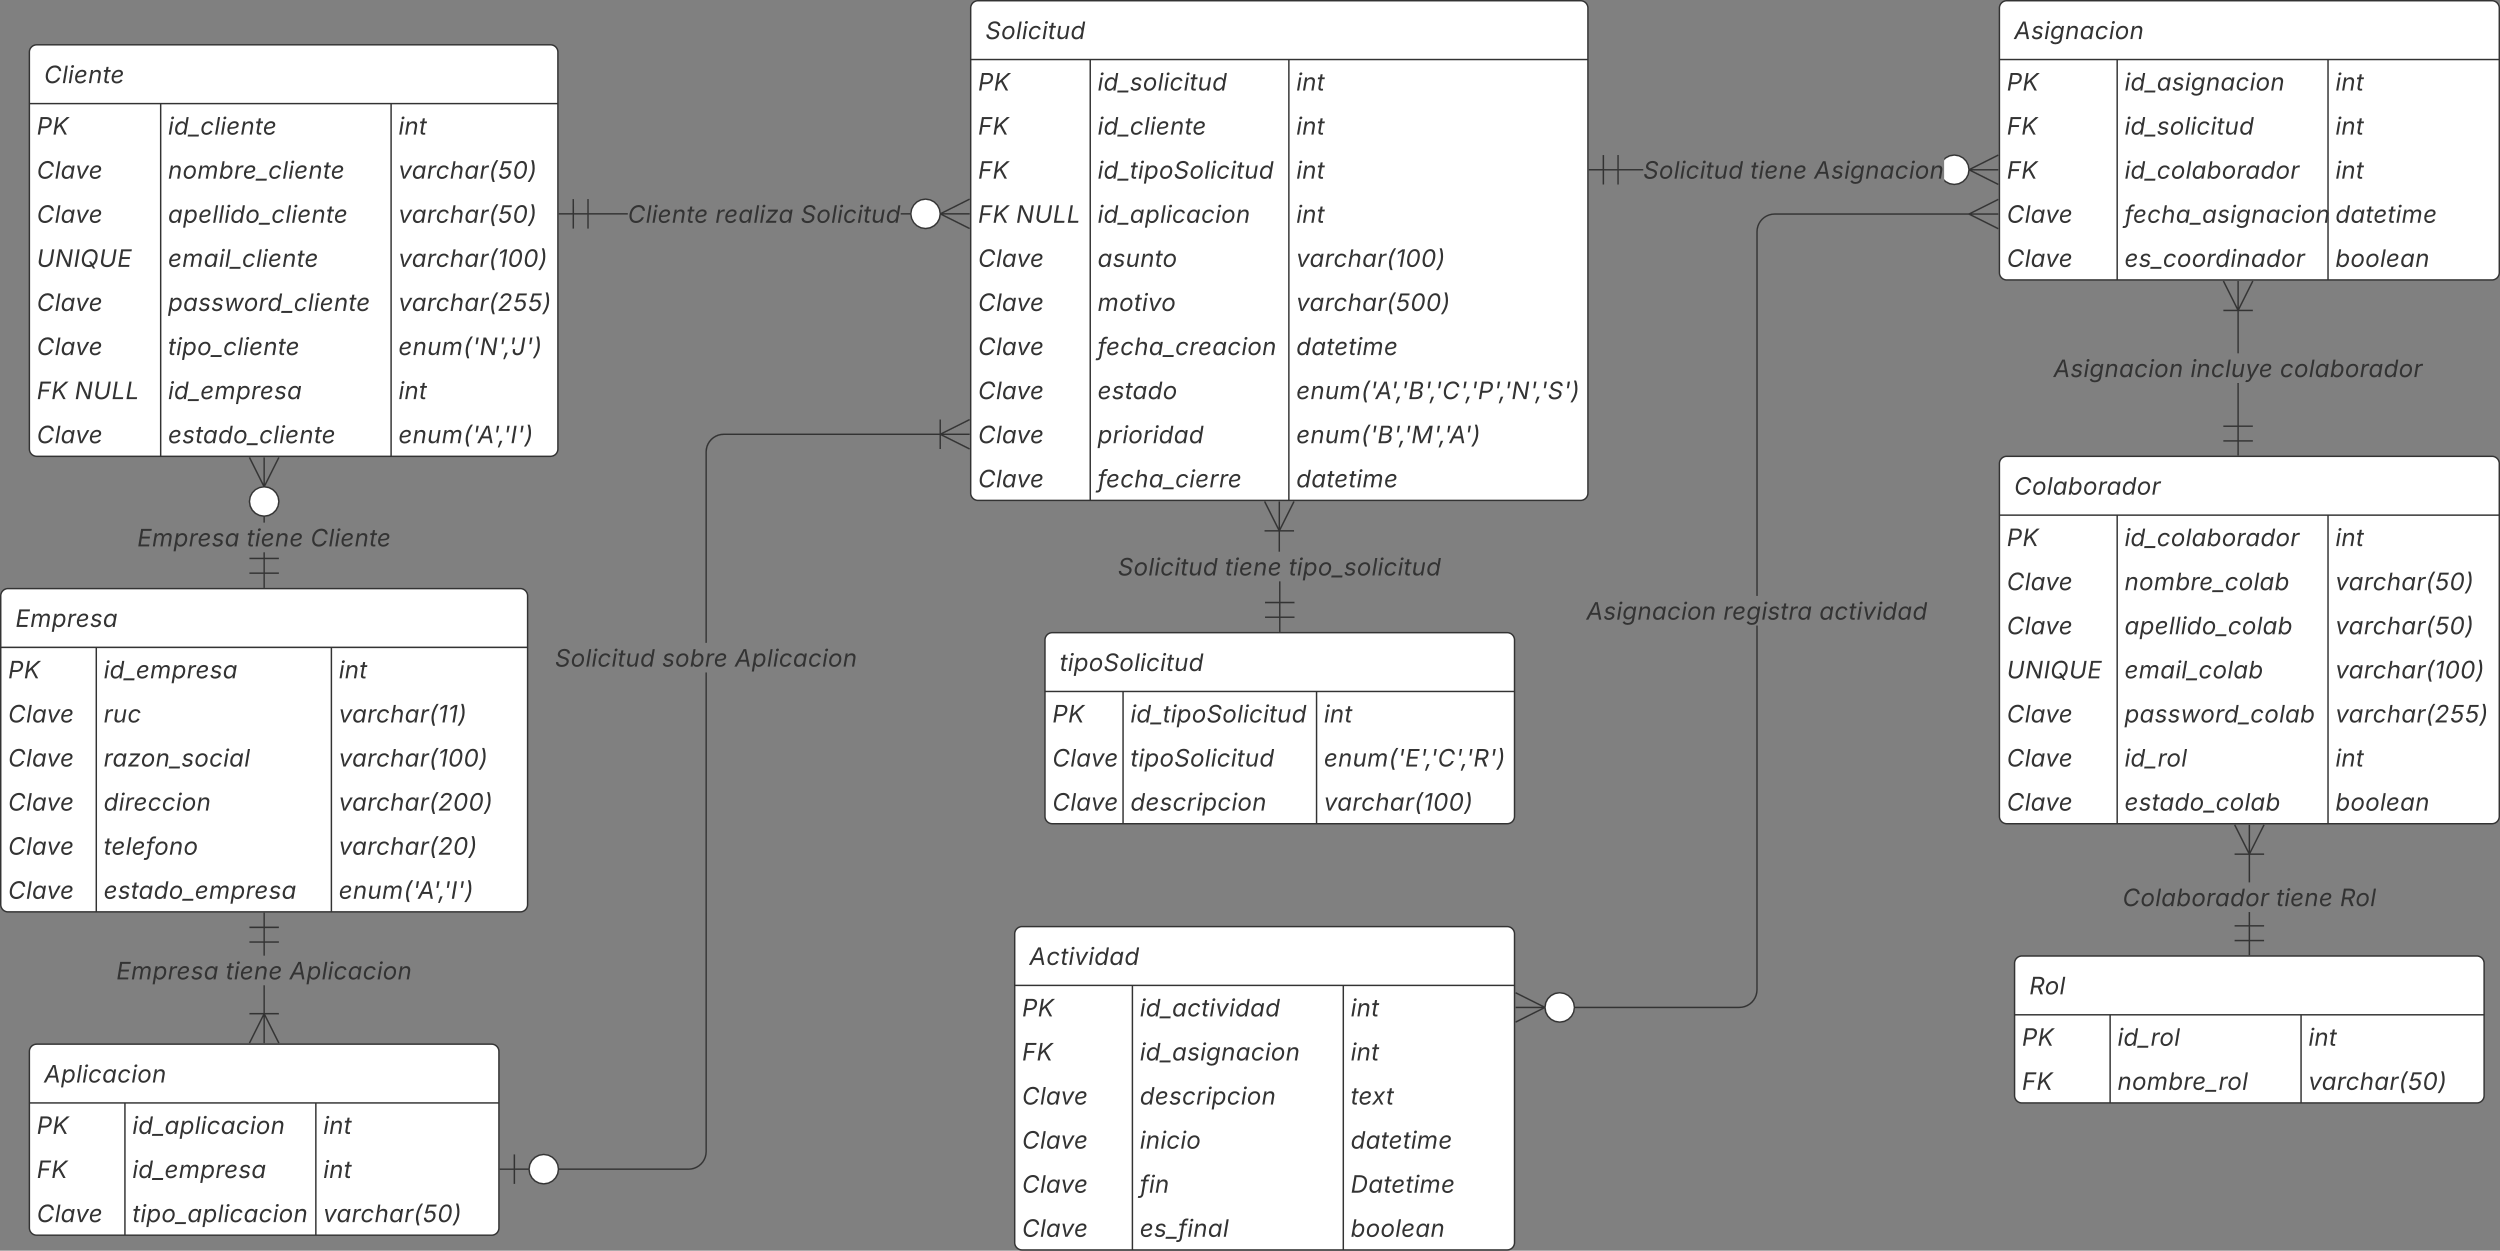 <svg xmlns="http://www.w3.org/2000/svg" xmlns:xlink="http://www.w3.org/1999/xlink" xmlns:lucid="lucid" width="1701.12" height="851"><rect width="100%" height="100%" fill="#808080" stroke="none"/><g transform="translate(-855.75 970.5)" lucid:page-tab-id="0_0"><path d="M0-1200h3360V160H0z" fill-opacity="0"/><path d="M875.74-935a5 5 0 0 1 5-5h349.63a5 5 0 0 1 5 5v270a5 5 0 0 1-5 5H880.74a5 5 0 0 1-5-5z" fill="#fff"/><path d="M875.74-900v31h359.63v-31" fill="#fff"/><path d="M875.74-870v31h359.63v-31" fill="#fff"/><path d="M875.74-840v31h359.63v-31" fill="#fff"/><path d="M875.74-810v31h359.63v-31" fill="#fff"/><path d="M875.74-780v31h359.63v-31" fill="#fff"/><path d="M875.74-750v31h359.63v-31" fill="#fff"/><path d="M875.74-720v31h359.63v-31" fill="#fff"/><path d="M875.74-690v25a5 5 0 0 0 5 5h349.63a5 5 0 0 0 5-5v-25" fill="#fff"/><path d="M875.74-935a5 5 0 0 1 5-5h349.63a5 5 0 0 1 5 5v270a5 5 0 0 1-5 5H880.74a5 5 0 0 1-5-5zM875.74-900h359.63M965.08-900v240M1121.87-900v240" stroke="#333" fill="none"/><use xlink:href="#a" transform="matrix(1,0,0,1,885.741,-940) translate(0 26.09)"/><use xlink:href="#b" transform="matrix(1,0,0,1,880.741,-897.5) translate(0 18.59)"/><use xlink:href="#c" transform="matrix(1,0,0,1,970.075,-897.5) translate(0 18.59)"/><use xlink:href="#d" transform="matrix(1,0,0,1,1126.866,-897.5) translate(0 18.59)"/><use xlink:href="#e" transform="matrix(1,0,0,1,880.741,-867.5) translate(0 18.59)"/><use xlink:href="#f" transform="matrix(1,0,0,1,970.075,-867.5) translate(0 18.59)"/><use xlink:href="#g" transform="matrix(1,0,0,1,1126.866,-867.5) translate(0 18.59)"/><use xlink:href="#e" transform="matrix(1,0,0,1,880.741,-837.5) translate(0 18.59)"/><use xlink:href="#h" transform="matrix(1,0,0,1,970.075,-837.5) translate(0 18.59)"/><use xlink:href="#g" transform="matrix(1,0,0,1,1126.866,-837.5) translate(0 18.59)"/><use xlink:href="#i" transform="matrix(1,0,0,1,880.741,-807.5) translate(0 18.59)"/><use xlink:href="#j" transform="matrix(1,0,0,1,970.075,-807.5) translate(0 18.59)"/><use xlink:href="#k" transform="matrix(1,0,0,1,1126.866,-807.5) translate(0 18.59)"/><use xlink:href="#e" transform="matrix(1,0,0,1,880.741,-777.5) translate(0 18.59)"/><use xlink:href="#l" transform="matrix(1,0,0,1,970.075,-777.5) translate(0 18.59)"/><use xlink:href="#m" transform="matrix(1,0,0,1,1126.866,-777.5) translate(0 18.59)"/><use xlink:href="#e" transform="matrix(1,0,0,1,880.741,-747.5) translate(0 18.59)"/><use xlink:href="#n" transform="matrix(1,0,0,1,970.075,-747.5) translate(0 18.59)"/><use xlink:href="#o" transform="matrix(1,0,0,1,1126.866,-747.5) translate(0 18.59)"/><use xlink:href="#p" transform="matrix(1,0,0,1,880.741,-717.5) translate(0 18.59)"/><use xlink:href="#q" transform="matrix(1,0,0,1,880.741,-717.5) translate(25.837 18.59)"/><use xlink:href="#r" transform="matrix(1,0,0,1,970.075,-717.5) translate(0 18.59)"/><use xlink:href="#d" transform="matrix(1,0,0,1,1126.866,-717.5) translate(0 18.59)"/><use xlink:href="#e" transform="matrix(1,0,0,1,880.741,-687.5) translate(0 18.59)"/><use xlink:href="#s" transform="matrix(1,0,0,1,970.075,-687.5) translate(0 18.59)"/><use xlink:href="#t" transform="matrix(1,0,0,1,1126.866,-687.5) translate(0 18.59)"/><path d="M856.25-565a5 5 0 0 1 5-5h348.5a5 5 0 0 1 5 5v210a5 5 0 0 1-5 5h-348.5a5 5 0 0 1-5-5z" fill="#fff"/><path d="M856.25-530v31h358.5v-31" fill="#fff"/><path d="M856.25-500v31h358.5v-31" fill="#fff"/><path d="M856.25-470v31h358.5v-31" fill="#fff"/><path d="M856.25-440v31h358.5v-31" fill="#fff"/><path d="M856.25-410v31h358.5v-31" fill="#fff"/><path d="M856.25-380v25a5 5 0 0 0 5 5h348.5a5 5 0 0 0 5-5v-25" fill="#fff"/><path d="M856.25-565a5 5 0 0 1 5-5h348.5a5 5 0 0 1 5 5v210a5 5 0 0 1-5 5h-348.5a5 5 0 0 1-5-5zM856.25-530h358.5M921.27-530v180M1081.25-530v180" stroke="#333" fill="none"/><use xlink:href="#u" transform="matrix(1,0,0,1,866.25,-570) translate(0 26.09)"/><use xlink:href="#b" transform="matrix(1,0,0,1,861.25,-527.5) translate(0 18.59)"/><use xlink:href="#r" transform="matrix(1,0,0,1,926.271,-527.5) translate(0 18.59)"/><use xlink:href="#d" transform="matrix(1,0,0,1,1086.25,-527.5) translate(0 18.59)"/><use xlink:href="#e" transform="matrix(1,0,0,1,861.25,-497.5) translate(0 18.59)"/><use xlink:href="#v" transform="matrix(1,0,0,1,926.271,-497.5) translate(0 18.59)"/><use xlink:href="#w" transform="matrix(1,0,0,1,1086.25,-497.5) translate(0 18.59)"/><use xlink:href="#e" transform="matrix(1,0,0,1,861.25,-467.5) translate(0 18.59)"/><use xlink:href="#x" transform="matrix(1,0,0,1,926.271,-467.5) translate(0 18.59)"/><use xlink:href="#k" transform="matrix(1,0,0,1,1086.25,-467.5) translate(0 18.59)"/><use xlink:href="#e" transform="matrix(1,0,0,1,861.25,-437.5) translate(0 18.59)"/><use xlink:href="#y" transform="matrix(1,0,0,1,926.271,-437.5) translate(0 18.59)"/><use xlink:href="#z" transform="matrix(1,0,0,1,1086.25,-437.5) translate(0 18.59)"/><use xlink:href="#e" transform="matrix(1,0,0,1,861.25,-407.5) translate(0 18.59)"/><use xlink:href="#A" transform="matrix(1,0,0,1,926.271,-407.5) translate(0 18.59)"/><use xlink:href="#B" transform="matrix(1,0,0,1,1086.25,-407.5) translate(0 18.59)"/><use xlink:href="#e" transform="matrix(1,0,0,1,861.25,-377.5) translate(0 18.59)"/><use xlink:href="#C" transform="matrix(1,0,0,1,926.271,-377.5) translate(0 18.59)"/><use xlink:href="#t" transform="matrix(1,0,0,1,1086.25,-377.5) translate(0 18.59)"/><path d="M875.74-255a5 5 0 0 1 5-5h309.5a5 5 0 0 1 5 5v120a5 5 0 0 1-5 5h-309.5a5 5 0 0 1-5-5z" fill="#fff"/><path d="M875.74-220v31h319.5v-31" fill="#fff"/><path d="M875.74-190v31h319.5v-31" fill="#fff"/><path d="M875.74-160v25a5 5 0 0 0 5 5h309.5a5 5 0 0 0 5-5v-25" fill="#fff"/><path d="M875.74-255a5 5 0 0 1 5-5h309.5a5 5 0 0 1 5 5v120a5 5 0 0 1-5 5h-309.5a5 5 0 0 1-5-5zM875.74-220h319.5M940.76-220v90M1070.67-220v90" stroke="#333" fill="none"/><use xlink:href="#D" transform="matrix(1,0,0,1,885.741,-260) translate(0 26.09)"/><use xlink:href="#b" transform="matrix(1,0,0,1,880.741,-217.5) translate(0 18.59)"/><use xlink:href="#E" transform="matrix(1,0,0,1,945.763,-217.5) translate(0 18.59)"/><use xlink:href="#d" transform="matrix(1,0,0,1,1075.667,-217.5) translate(0 18.59)"/><use xlink:href="#F" transform="matrix(1,0,0,1,880.741,-187.5) translate(0 18.59)"/><use xlink:href="#r" transform="matrix(1,0,0,1,945.763,-187.5) translate(0 18.59)"/><use xlink:href="#d" transform="matrix(1,0,0,1,1075.667,-187.5) translate(0 18.59)"/><use xlink:href="#e" transform="matrix(1,0,0,1,880.741,-157.5) translate(0 18.59)"/><use xlink:href="#G" transform="matrix(1,0,0,1,945.763,-157.5) translate(0 18.59)"/><use xlink:href="#g" transform="matrix(1,0,0,1,1075.667,-157.5) translate(0 18.59)"/><path d="M1516.25-965a5 5 0 0 1 5-5h410a5 5 0 0 1 5 5v330a5 5 0 0 1-5 5h-410a5 5 0 0 1-5-5z" fill="#fff"/><path d="M1516.25-930v31h420v-31" fill="#fff"/><path d="M1516.25-900v31h420v-31" fill="#fff"/><path d="M1516.25-870v31h420v-31" fill="#fff"/><path d="M1516.25-840v31h420v-31" fill="#fff"/><path d="M1516.25-810v31h420v-31" fill="#fff"/><path d="M1516.25-780v31h420v-31" fill="#fff"/><path d="M1516.25-750v31h420v-31" fill="#fff"/><path d="M1516.25-720v31h420v-31" fill="#fff"/><path d="M1516.25-690v31h420v-31" fill="#fff"/><path d="M1516.25-660v25a5 5 0 0 0 5 5h410a5 5 0 0 0 5-5v-25" fill="#fff"/><path d="M1516.25-965a5 5 0 0 1 5-5h410a5 5 0 0 1 5 5v330a5 5 0 0 1-5 5h-410a5 5 0 0 1-5-5zM1516.25-930h420M1597.6-930v300M1732.76-930v300" stroke="#333" fill="none"/><use xlink:href="#H" transform="matrix(1,0,0,1,1526.25,-970) translate(0 26.09)"/><use xlink:href="#b" transform="matrix(1,0,0,1,1521.25,-927.5) translate(0 18.59)"/><use xlink:href="#I" transform="matrix(1,0,0,1,1602.598,-927.5) translate(0 18.59)"/><use xlink:href="#d" transform="matrix(1,0,0,1,1737.764,-927.5) translate(0 18.59)"/><use xlink:href="#F" transform="matrix(1,0,0,1,1521.25,-897.5) translate(0 18.59)"/><use xlink:href="#c" transform="matrix(1,0,0,1,1602.598,-897.5) translate(0 18.59)"/><use xlink:href="#d" transform="matrix(1,0,0,1,1737.764,-897.5) translate(0 18.59)"/><use xlink:href="#F" transform="matrix(1,0,0,1,1521.25,-867.5) translate(0 18.59)"/><use xlink:href="#J" transform="matrix(1,0,0,1,1602.598,-867.5) translate(0 18.59)"/><use xlink:href="#d" transform="matrix(1,0,0,1,1737.764,-867.5) translate(0 18.59)"/><use xlink:href="#p" transform="matrix(1,0,0,1,1521.25,-837.5) translate(0 18.59)"/><use xlink:href="#q" transform="matrix(1,0,0,1,1521.25,-837.5) translate(25.837 18.59)"/><use xlink:href="#E" transform="matrix(1,0,0,1,1602.598,-837.5) translate(0 18.59)"/><use xlink:href="#d" transform="matrix(1,0,0,1,1737.764,-837.5) translate(0 18.59)"/><use xlink:href="#e" transform="matrix(1,0,0,1,1521.25,-807.5) translate(0 18.59)"/><use xlink:href="#K" transform="matrix(1,0,0,1,1602.598,-807.5) translate(0 18.59)"/><use xlink:href="#k" transform="matrix(1,0,0,1,1737.764,-807.5) translate(0 18.59)"/><use xlink:href="#e" transform="matrix(1,0,0,1,1521.25,-777.5) translate(0 18.59)"/><use xlink:href="#L" transform="matrix(1,0,0,1,1602.598,-777.5) translate(0 18.59)"/><use xlink:href="#M" transform="matrix(1,0,0,1,1737.764,-777.5) translate(0 18.59)"/><use xlink:href="#e" transform="matrix(1,0,0,1,1521.25,-747.5) translate(0 18.59)"/><use xlink:href="#N" transform="matrix(1,0,0,1,1602.598,-747.5) translate(0 18.59)"/><use xlink:href="#O" transform="matrix(1,0,0,1,1737.764,-747.5) translate(0 18.59)"/><use xlink:href="#e" transform="matrix(1,0,0,1,1521.25,-717.5) translate(0 18.59)"/><use xlink:href="#P" transform="matrix(1,0,0,1,1602.598,-717.5) translate(0 18.59)"/><use xlink:href="#Q" transform="matrix(1,0,0,1,1737.764,-717.5) translate(0 18.59)"/><use xlink:href="#e" transform="matrix(1,0,0,1,1521.25,-687.5) translate(0 18.59)"/><use xlink:href="#R" transform="matrix(1,0,0,1,1602.598,-687.5) translate(0 18.59)"/><use xlink:href="#S" transform="matrix(1,0,0,1,1737.764,-687.5) translate(0 18.59)"/><use xlink:href="#e" transform="matrix(1,0,0,1,1521.25,-657.5) translate(0 18.59)"/><use xlink:href="#T" transform="matrix(1,0,0,1,1602.598,-657.5) translate(0 18.59)"/><use xlink:href="#O" transform="matrix(1,0,0,1,1737.764,-657.5) translate(0 18.59)"/><path d="M2226.56-315a5 5 0 0 1 5-5h309.5a5 5 0 0 1 5 5v90a5 5 0 0 1-5 5h-309.5a5 5 0 0 1-5-5z" fill="#fff"/><path d="M2226.56-280v31h319.5v-31" fill="#fff"/><path d="M2226.56-250v25a5 5 0 0 0 5 5h309.5a5 5 0 0 0 5-5v-25" fill="#fff"/><path d="M2226.56-315a5 5 0 0 1 5-5h309.5a5 5 0 0 1 5 5v90a5 5 0 0 1-5 5h-309.5a5 5 0 0 1-5-5zM2226.56-280h319.5M2291.58-280v60M2421.5-280v60" stroke="#333" fill="none"/><use xlink:href="#U" transform="matrix(1,0,0,1,2236.562,-320) translate(0 26.09)"/><use xlink:href="#b" transform="matrix(1,0,0,1,2231.562,-277.5) translate(0 18.59)"/><use xlink:href="#V" transform="matrix(1,0,0,1,2296.584,-277.5) translate(0 18.59)"/><use xlink:href="#d" transform="matrix(1,0,0,1,2426.488,-277.5) translate(0 18.59)"/><use xlink:href="#F" transform="matrix(1,0,0,1,2231.562,-247.5) translate(0 18.59)"/><use xlink:href="#W" transform="matrix(1,0,0,1,2296.584,-247.5) translate(0 18.59)"/><use xlink:href="#g" transform="matrix(1,0,0,1,2426.488,-247.5) translate(0 18.59)"/><path d="M1727.04-560.5h-.95v-14.37h.94zm-.32-34.63h-.94v-14.37h.94z" stroke="#333" stroke-width=".05" fill="#333"/><path d="M1736.67-629.06l-9.65 19.3h9.23v.96h-20v-.95h9.23l-9.65-19.3.85-.44 9.1 18.2v-17.98h.94v18l9.1-18.2zM1736.56-560.02h-9.52v9.04h9.52v.96h-9.52v9.52h-.95v-9.52h-9.54v-.96h9.53V-560h-9.54v-.96h20z" stroke="#333" stroke-width=".05" fill="#333"/><use xlink:href="#X" transform="matrix(1,0,0,1,1616.358,-595.127) translate(0 16.217)"/><use xlink:href="#Y" transform="matrix(1,0,0,1,1616.358,-595.127) translate(72.886 16.217)"/><use xlink:href="#Z" transform="matrix(1,0,0,1,1616.358,-595.127) translate(116.322 16.217)"/><path d="M1546.2-335a5 5 0 0 1 5-5h330.1a5 5 0 0 1 5 5v210a5 5 0 0 1-5 5h-330.1a5 5 0 0 1-5-5z" fill="#fff"/><path d="M1546.2-300v31h340.1v-31" fill="#fff"/><path d="M1546.2-270v31h340.1v-31" fill="#fff"/><path d="M1546.2-240v31h340.1v-31" fill="#fff"/><path d="M1546.2-210v31h340.1v-31" fill="#fff"/><path d="M1546.2-180v31h340.1v-31" fill="#fff"/><path d="M1546.2-150v25a5 5 0 0 0 5 5h330.1a5 5 0 0 0 5-5v-25" fill="#fff"/><path d="M1546.2-335a5 5 0 0 1 5-5h330.1a5 5 0 0 1 5 5v210a5 5 0 0 1-5 5h-330.1a5 5 0 0 1-5-5zM1546.2-300h340.1M1626.3-300v180M1769.8-300v180" stroke="#333" fill="none"/><use xlink:href="#aa" transform="matrix(1,0,0,1,1556.188,-340) translate(0 26.09)"/><use xlink:href="#b" transform="matrix(1,0,0,1,1551.188,-297.5) translate(0 18.59)"/><use xlink:href="#ab" transform="matrix(1,0,0,1,1631.312,-297.5) translate(0 18.59)"/><use xlink:href="#d" transform="matrix(1,0,0,1,1774.79,-297.5) translate(0 18.59)"/><use xlink:href="#F" transform="matrix(1,0,0,1,1551.188,-267.5) translate(0 18.59)"/><use xlink:href="#ac" transform="matrix(1,0,0,1,1631.312,-267.5) translate(0 18.59)"/><use xlink:href="#d" transform="matrix(1,0,0,1,1774.79,-267.5) translate(0 18.59)"/><use xlink:href="#e" transform="matrix(1,0,0,1,1551.188,-237.5) translate(0 18.59)"/><use xlink:href="#ad" transform="matrix(1,0,0,1,1631.312,-237.5) translate(0 18.59)"/><use xlink:href="#ae" transform="matrix(1,0,0,1,1774.79,-237.5) translate(0 18.59)"/><use xlink:href="#e" transform="matrix(1,0,0,1,1551.188,-207.5) translate(0 18.59)"/><use xlink:href="#af" transform="matrix(1,0,0,1,1631.312,-207.5) translate(0 18.59)"/><use xlink:href="#O" transform="matrix(1,0,0,1,1774.79,-207.5) translate(0 18.59)"/><use xlink:href="#e" transform="matrix(1,0,0,1,1551.188,-177.5) translate(0 18.59)"/><use xlink:href="#ag" transform="matrix(1,0,0,1,1631.312,-177.5) translate(0 18.59)"/><use xlink:href="#ah" transform="matrix(1,0,0,1,1774.79,-177.5) translate(0 18.59)"/><use xlink:href="#e" transform="matrix(1,0,0,1,1551.188,-147.5) translate(0 18.59)"/><use xlink:href="#ai" transform="matrix(1,0,0,1,1631.312,-147.5) translate(0 18.59)"/><use xlink:href="#aj" transform="matrix(1,0,0,1,1774.79,-147.5) translate(0 18.59)"/><path d="M1973.86-854.52h-17.1v-.96h17.1z" stroke="#333" stroke-width=".05" fill="#333"/><path d="M1947.22-855.48h9.06V-865h.94v20h-.94v-9.52h-9.06v9.52h-.94v-9.52h-9.53v-.96h9.53V-865h.94z" stroke="#333" stroke-width=".05" fill="#333"/><path d="M2188.7-864.5l2.73 1.43 2.17 2.16 1.42 2.74.5 3.16-.5 3.16-1.42 2.75-2.17 2.17-2.74 1.42-3.17.5-3.17-.5-2.74-1.43-.98-.98v-14.2l.98-.97 2.74-1.42 3.16-.5zm26.83 19.5l-20-10m20-10l-20 10m0 0h20" fill="#fff"/><path d="M2188.84-864.95l2.88 1.5 2.26 2.26 1.5 2.9.4 2.6 19.43-9.72.44.84-18.2 9.1h18v.96h-18l18.2 9.1-.43.84-19.4-9.7-.43 2.6-1.5 2.87-2.25 2.26-2.88 1.5-3.32.52-3.3-.53-2.88-1.5-.7-.7v-1.33l1.26 1.26 2.6 1.35 3.03.5 3-.5 2.62-1.35 2.06-2.06 1.36-2.6.48-3.02-.48-3-1.35-2.62-2.05-2.06-2.6-1.35-3.03-.5-3 .5-2.62 1.35-1.26 1.26v-1.34l.7-.7 2.87-1.5 3.33-.52z" stroke="#333" stroke-width=".05" fill="#333"/><use xlink:href="#X" transform="matrix(1,0,0,1,1973.861,-865.127) translate(0 16.217)"/><use xlink:href="#Y" transform="matrix(1,0,0,1,1973.861,-865.127) translate(72.886 16.217)"/><use xlink:href="#ak" transform="matrix(1,0,0,1,1973.861,-865.127) translate(116.322 16.217)"/><path d="M1035.97-590.5h-.94v-4.16h.94zm0-24.42h-.94v-4.58h.94z" stroke="#333" stroke-width=".05" fill="#333"/><path d="M1038.66-638.77l2.75 1.42 2.17 2.17 1.42 2.74.5 3.16-.5 3.16-1.43 2.75-2.16 2.16-2.74 1.4-3.16.52-3.16-.5-2.75-1.43-2.17-2.17-1.42-2.75-.5-3.16.5-3.16 1.43-2.74 2.16-2.17 2.74-1.42 3.16-.5zm6.84-20.5l-10 20m-10-20l10 20m0-20v20" fill="#fff"/><path d="M1045.92-659.06l-9.7 19.42 2.6.42 2.87 1.5 2.26 2.25 1.5 2.88.52 3.32-.53 3.3-1.5 2.9-2.26 2.26-2.9 1.5-3.3.53-3.3-.53-2.9-1.5-2.26-2.26-1.5-2.87-.52-3.3.53-3.32 1.5-2.87 2.26-2.26 2.9-1.5 2.6-.4-9.72-19.43.85-.43 9.1 18.2v-17.98h.94v18l9.1-18.2zm-13.43 20.75l-2.62 1.34-2.06 2.06-1.35 2.6-.5 3.02.5 3 1.35 2.63 2.06 2.06 2.6 1.36 3.02.48 3-.48 2.62-1.35 2.06-2.05 1.35-2.62.5-3-.5-3.02-1.35-2.6-2.06-2.06-2.6-1.35-3.02-.5zM1045.5-590.03h-9.53v9.05h9.53v.95h-9.53v9.53h-.94v-9.53h-9.53v-.95h9.53v-9.05h-9.53v-.95h20z" stroke="#333" stroke-width=".05" fill="#333"/><use xlink:href="#al" transform="matrix(1,0,0,1,949.127,-614.919) translate(0 16.217)"/><use xlink:href="#Y" transform="matrix(1,0,0,1,949.127,-614.919) translate(74.472 16.217)"/><use xlink:href="#am" transform="matrix(1,0,0,1,949.127,-614.919) translate(117.907 16.217)"/><path d="M1035.97-280.5h-.95v-19.52h.95zm0-39.77h-.94v-9.23h.94z" stroke="#333" stroke-width=".05" fill="#333"/><path d="M1035.97-339.98h9.53v.96h-9.53v9.04h9.53v.96h-20v-.96h9.53v-9.04h-9.53v-.96h9.53v-9.52h.94zM1045.5-280.25h-9.24l9.66 19.3-.85.44-9.1-18.2v17.98h-.95v-18l-9.1 18.2-.85-.42 9.65-19.3h-9.23v-.96h20z" stroke="#333" stroke-width=".05" fill="#333"/><use xlink:href="#al" transform="matrix(1,0,0,1,934.872,-320.273) translate(0 16.217)"/><use xlink:href="#Y" transform="matrix(1,0,0,1,934.872,-320.273) translate(74.472 16.217)"/><use xlink:href="#an" transform="matrix(1,0,0,1,934.872,-320.273) translate(117.907 16.217)"/><path d="M1282.92-824.52h-27.05v-.96h27.06zm192.83 0h-7.06v-.96h7.05z" stroke="#333" stroke-width=".05" fill="#333"/><path d="M1246.34-825.48h9.05V-835h.94v20h-.95v-9.52h-9.06v9.52h-.95v-9.52h-9.53v-.96h9.52V-835h.94z" stroke="#333" stroke-width=".05" fill="#333"/><path d="M1488.7-834.5l2.73 1.43 2.17 2.16 1.42 2.74.5 3.16-.5 3.16-1.42 2.75-2.17 2.17-2.74 1.42-3.17.5-3.16-.5-2.75-1.43-2.16-2.16-1.42-2.74-.5-3.16.5-3.16 1.4-2.75 2.18-2.17 2.75-1.42 3.16-.5zm26.83 19.5l-20-10m20-10l-20 10m0 0h20" fill="#fff"/><path d="M1488.84-834.95l2.88 1.5 2.26 2.26 1.5 2.9.4 2.6 19.43-9.72.44.84-18.2 9.1h18v.96h-18l18.2 9.1-.43.84-19.4-9.7-.43 2.6-1.5 2.87-2.26 2.26-2.86 1.5-3.3.52-3.33-.53-2.86-1.5-2.27-2.26-1.5-2.9-.53-3.3.54-3.3 1.5-2.9 2.26-2.26 2.87-1.5 3.33-.52zm-6.32.92l-2.62 1.35-2.06 2.06-1.35 2.6-.5 3.02.5 3 1.34 2.62 2.06 2.06 2.62 1.35 3 .5 3.02-.5 2.6-1.35 2.07-2.06 1.36-2.6.48-3.02-.48-3-1.35-2.62-2.05-2.06-2.6-1.35-3.02-.5z" stroke="#333" stroke-width=".05" fill="#333"/><use xlink:href="#ao" transform="matrix(1,0,0,1,1282.925,-835.127) translate(0 16.217)"/><use xlink:href="#ap" transform="matrix(1,0,0,1,1282.925,-835.127) translate(59.546 16.217)"/><use xlink:href="#aq" transform="matrix(1,0,0,1,1282.925,-835.127) translate(117.589 16.217)"/><path d="M2216.25-655a5 5 0 0 1 5-5h330.13a5 5 0 0 1 5 5v240a5 5 0 0 1-5 5h-330.13a5 5 0 0 1-5-5z" fill="#fff"/><path d="M2216.25-620v31h340.13v-31" fill="#fff"/><path d="M2216.25-590v31h340.13v-31" fill="#fff"/><path d="M2216.25-560v31h340.13v-31" fill="#fff"/><path d="M2216.25-530v31h340.13v-31" fill="#fff"/><path d="M2216.25-500v31h340.13v-31" fill="#fff"/><path d="M2216.25-470v31h340.13v-31" fill="#fff"/><path d="M2216.25-440v25a5 5 0 0 0 5 5h330.13a5 5 0 0 0 5-5v-25" fill="#fff"/><path d="M2216.25-655a5 5 0 0 1 5-5h330.13a5 5 0 0 1 5 5v240a5 5 0 0 1-5 5h-330.13a5 5 0 0 1-5-5zM2216.25-620h340.13M2296.38-620v210M2439.85-620v210" stroke="#333" fill="none"/><use xlink:href="#ar" transform="matrix(1,0,0,1,2226.25,-660) translate(0 26.09)"/><use xlink:href="#b" transform="matrix(1,0,0,1,2221.25,-617.5) translate(0 18.59)"/><use xlink:href="#as" transform="matrix(1,0,0,1,2301.375,-617.5) translate(0 18.59)"/><use xlink:href="#d" transform="matrix(1,0,0,1,2444.853,-617.5) translate(0 18.59)"/><use xlink:href="#e" transform="matrix(1,0,0,1,2221.25,-587.5) translate(0 18.59)"/><use xlink:href="#at" transform="matrix(1,0,0,1,2301.375,-587.5) translate(0 18.59)"/><use xlink:href="#g" transform="matrix(1,0,0,1,2444.853,-587.5) translate(0 18.59)"/><use xlink:href="#e" transform="matrix(1,0,0,1,2221.25,-557.5) translate(0 18.59)"/><use xlink:href="#au" transform="matrix(1,0,0,1,2301.375,-557.5) translate(0 18.59)"/><use xlink:href="#g" transform="matrix(1,0,0,1,2444.853,-557.5) translate(0 18.59)"/><use xlink:href="#i" transform="matrix(1,0,0,1,2221.25,-527.5) translate(0 18.59)"/><use xlink:href="#av" transform="matrix(1,0,0,1,2301.375,-527.5) translate(0 18.59)"/><use xlink:href="#k" transform="matrix(1,0,0,1,2444.853,-527.5) translate(0 18.59)"/><use xlink:href="#e" transform="matrix(1,0,0,1,2221.25,-497.5) translate(0 18.59)"/><use xlink:href="#aw" transform="matrix(1,0,0,1,2301.375,-497.5) translate(0 18.59)"/><use xlink:href="#m" transform="matrix(1,0,0,1,2444.853,-497.5) translate(0 18.59)"/><use xlink:href="#e" transform="matrix(1,0,0,1,2221.25,-467.5) translate(0 18.59)"/><use xlink:href="#V" transform="matrix(1,0,0,1,2301.375,-467.5) translate(0 18.59)"/><use xlink:href="#d" transform="matrix(1,0,0,1,2444.853,-467.5) translate(0 18.59)"/><use xlink:href="#e" transform="matrix(1,0,0,1,2221.25,-437.5) translate(0 18.59)"/><use xlink:href="#ax" transform="matrix(1,0,0,1,2301.375,-437.5) translate(0 18.59)"/><use xlink:href="#aj" transform="matrix(1,0,0,1,2444.853,-437.5) translate(0 18.59)"/><path d="M1336.72-186.92l-.15 1.93-.45 1.92-.75 1.8-1.03 1.68-1.27 1.48-1.5 1.28-1.66 1.02-1.8.75-1.9.45-1.93.16h-89.03v-.95h89l1.8-.16 1.77-.42 1.68-.7 1.54-.94 1.38-1.17 1.17-1.36.95-1.55.7-1.68.4-1.75.16-1.83v-325.9h.94zm159.03-487.6h-147.48l-1.82.14-1.76.42-1.68.7-1.54.94-1.38 1.17-1.17 1.38-.95 1.54-.7 1.67-.4 1.76-.16 1.82v129.87h-.94v-129.92l.15-1.93.45-1.9.75-1.8 1.03-1.68 1.27-1.5 1.5-1.26 1.66-1.02 1.8-.75 1.9-.45 1.93-.15h147.52z" stroke="#333" stroke-width=".05" fill="#333"/><path d="M1228.9-184.43l2.75 1.42 2.16 2.16 1.43 2.74.5 3.16-.5 3.16-1.42 2.75-2.15 2.16-2.75 1.42-3.16.5-3.16-.5-2.74-1.42-2.17-2.16-1.42-2.75-.5-3.16.5-3.16 1.42-2.74 2.17-2.17 2.74-1.43 3.16-.5zm-23.16 19.5v-20m10 10h-20" fill="#fff"/><path d="M1229.05-184.88l2.88 1.48 2.27 2.27 1.5 2.88.52 3.3-.53 3.32-1.5 2.88-2.27 2.27-2.88 1.5-3.3.52-3.32-.53-2.88-1.48-2.27-2.27-1.5-2.88-.44-2.83h-9.12v9.52h-.95v-9.52h-9.53v-.95h9.53v-9.54h.95v9.53h9.12l.45-2.85 1.48-2.88 2.27-2.27 2.88-1.48 3.3-.54zm-6.32.9l-2.6 1.36-2.07 2.06-1.35 2.6-.48 3.02.5 3 1.34 2.63 2.06 2.05 2.6 1.35 3.02.48 3-.48 2.62-1.35 2.06-2.06 1.36-2.63.48-3-.48-3.02-1.36-2.6-2.06-2.07-2.6-1.35-3.02-.5zM1515.74-684.58l-18.2 9.1h18v.96h-18l18.2 9.1-.43.84-19.3-9.65v9.23h-.95v-20h.95v9.23l19.3-9.65z" stroke="#333" stroke-width=".05" fill="#333"/><use xlink:href="#X" transform="matrix(1,0,0,1,1233.378,-533.115) translate(0 16.217)"/><use xlink:href="#ay" transform="matrix(1,0,0,1,1233.378,-533.115) translate(72.886 16.217)"/><use xlink:href="#an" transform="matrix(1,0,0,1,1233.378,-533.115) translate(122.395 16.217)"/><path d="M2216.25-965a5 5 0 0 1 5-5h330.13a5 5 0 0 1 5 5v180a5 5 0 0 1-5 5h-330.13a5 5 0 0 1-5-5z" fill="#fff"/><path d="M2216.25-930v31h340.13v-31" fill="#fff"/><path d="M2216.25-900v31h340.13v-31" fill="#fff"/><path d="M2216.25-870v31h340.13v-31" fill="#fff"/><path d="M2216.25-840v31h340.13v-31" fill="#fff"/><path d="M2216.25-810v25a5 5 0 0 0 5 5h330.13a5 5 0 0 0 5-5v-25" fill="#fff"/><path d="M2216.25-965a5 5 0 0 1 5-5h330.13a5 5 0 0 1 5 5v180a5 5 0 0 1-5 5h-330.13a5 5 0 0 1-5-5zM2216.25-930h340.13M2296.38-930v150M2439.85-930v150" stroke="#333" fill="none"/><use xlink:href="#az" transform="matrix(1,0,0,1,2226.25,-970) translate(0 26.09)"/><use xlink:href="#b" transform="matrix(1,0,0,1,2221.25,-927.5) translate(0 18.59)"/><use xlink:href="#ac" transform="matrix(1,0,0,1,2301.375,-927.5) translate(0 18.59)"/><use xlink:href="#d" transform="matrix(1,0,0,1,2444.853,-927.5) translate(0 18.59)"/><use xlink:href="#F" transform="matrix(1,0,0,1,2221.25,-897.5) translate(0 18.59)"/><use xlink:href="#I" transform="matrix(1,0,0,1,2301.375,-897.5) translate(0 18.59)"/><use xlink:href="#d" transform="matrix(1,0,0,1,2444.853,-897.5) translate(0 18.59)"/><use xlink:href="#F" transform="matrix(1,0,0,1,2221.25,-867.5) translate(0 18.59)"/><use xlink:href="#as" transform="matrix(1,0,0,1,2301.375,-867.5) translate(0 18.59)"/><use xlink:href="#d" transform="matrix(1,0,0,1,2444.853,-867.5) translate(0 18.59)"/><use xlink:href="#e" transform="matrix(1,0,0,1,2221.25,-837.5) translate(0 18.59)"/><use xlink:href="#aA" transform="matrix(1,0,0,1,2301.375,-837.5) translate(0 18.59)"/><use xlink:href="#O" transform="matrix(1,0,0,1,2444.853,-837.5) translate(0 18.59)"/><use xlink:href="#e" transform="matrix(1,0,0,1,2221.25,-807.5) translate(0 18.59)"/><use xlink:href="#aB" transform="matrix(1,0,0,1,2301.375,-807.5) translate(0 18.59)"/><use xlink:href="#aj" transform="matrix(1,0,0,1,2444.853,-807.5) translate(0 18.59)"/><path d="M2379.14-680.5h-.95v-29.37h.94zm0-49.63h-.95v-29.37h.94z" stroke="#333" stroke-width=".05" fill="#333"/><path d="M2389.1-779.06l-9.66 19.3h9.23v.96h-20v-.95h9.23l-9.66-19.3.85-.44 9.1 18.2v-17.98h.94v18l9.1-18.2zM2388.67-680.02h-9.53v9.04h9.53v.96h-9.53v9.52h-.95v-9.52h-9.53v-.96h9.52V-680h-9.53v-.96h20z" stroke="#333" stroke-width=".05" fill="#333"/><use xlink:href="#aC" transform="matrix(1,0,0,1,2253.039,-730.127) translate(0 16.217)"/><use xlink:href="#aD" transform="matrix(1,0,0,1,2253.039,-730.127) translate(93.165 16.217)"/><use xlink:href="#aE" transform="matrix(1,0,0,1,2253.039,-730.127) translate(154.085 16.217)"/><path d="M2386.8-340.5h-.96v-9.37h.95zm0-29.63h-.96v-19.37h.95z" stroke="#333" stroke-width=".05" fill="#333"/><path d="M2396.74-409.06l-9.66 19.3h9.23v.96h-20v-.95h9.24l-9.65-19.3.84-.44 9.1 18.2v-17.98h.95v18l9.1-18.2zM2396.3-340.02h-9.5v9.04h9.5v.96h-9.5v9.52h-.96v-9.52h-9.53v-.96h9.54v-9.04h-9.53v-.96h20z" stroke="#333" stroke-width=".05" fill="#333"/><use xlink:href="#aF" transform="matrix(1,0,0,1,2300.017,-370.127) translate(0 16.217)"/><use xlink:href="#Y" transform="matrix(1,0,0,1,2300.017,-370.127) translate(104.527 16.217)"/><use xlink:href="#aG" transform="matrix(1,0,0,1,2300.017,-370.127) translate(147.963 16.217)"/><path d="M1566.8-535a5 5 0 0 1 5-5h309.5a5 5 0 0 1 5 5v120a5 5 0 0 1-5 5h-309.5a5 5 0 0 1-5-5z" fill="#fff"/><path d="M1566.8-500v31h319.5v-31" fill="#fff"/><path d="M1566.8-470v31h319.5v-31" fill="#fff"/><path d="M1566.8-440v25a5 5 0 0 0 5 5h309.5a5 5 0 0 0 5-5v-25" fill="#fff"/><path d="M1566.8-535a5 5 0 0 1 5-5h309.5a5 5 0 0 1 5 5v120a5 5 0 0 1-5 5h-309.5a5 5 0 0 1-5-5zM1566.8-500h319.5M1619.93-500v90M1751.6-500v90" stroke="#333" fill="none"/><g><use xlink:href="#aH" transform="matrix(1,0,0,1,1576.812,-540) translate(0 26.09)"/></g><g><use xlink:href="#b" transform="matrix(1,0,0,1,1571.812,-497.5) translate(0 18.59)"/></g><g><use xlink:href="#J" transform="matrix(1,0,0,1,1624.926,-497.5) translate(0 18.59)"/></g><g><use xlink:href="#d" transform="matrix(1,0,0,1,1756.588,-497.5) translate(0 18.59)"/></g><g><use xlink:href="#e" transform="matrix(1,0,0,1,1571.812,-467.5) translate(0 18.59)"/></g><g><use xlink:href="#aH" transform="matrix(1,0,0,1,1624.926,-467.5) translate(0 18.59)"/></g><g><use xlink:href="#aI" transform="matrix(1,0,0,1,1756.588,-467.5) translate(0 18.59)"/></g><g><use xlink:href="#e" transform="matrix(1,0,0,1,1571.812,-437.5) translate(0 18.59)"/></g><g><use xlink:href="#ad" transform="matrix(1,0,0,1,1624.926,-437.5) translate(0 18.59)"/></g><g><use xlink:href="#k" transform="matrix(1,0,0,1,1756.588,-437.5) translate(0 18.59)"/></g><path d="M2051.76-296.98l-.16 1.93-.45 1.9-.75 1.8-1.03 1.68-1.27 1.5-1.48 1.26-1.67 1.02-1.8.75-1.92.45-1.93.16h-112.5v-.96h112.46l1.82-.14 1.76-.42 1.67-.7 1.56-.94 1.37-1.17 1.17-1.38.95-1.54.7-1.67.4-1.76.16-1.82V-544.8h.96zm144.58-527.4H2063.3l-1.82.14-1.76.43-1.67.68-1.54.94-1.37 1.18-1.17 1.37-.95 1.54-.68 1.7-.42 1.74-.14 1.83v247.78h-.95v-247.82l.16-1.93.45-1.9.76-1.82 1.03-1.67 1.26-1.47 1.5-1.28 1.66-1.02 1.8-.75 1.9-.46 1.94-.15h133.08z" stroke="#333" stroke-width=".05" fill="#333"/><path d="M1920.2-294.5l2.74 1.43 2.17 2.16 1.43 2.74.5 3.16-.5 3.16-1.42 2.75-2.16 2.17-2.74 1.42-3.16.5-3.16-.5-2.75-1.43-2.17-2.16-1.4-2.74-.52-3.16.5-3.16 1.42-2.75 2.17-2.17 2.74-1.42 3.17-.5zm-33.16 19.5l20-10m-20-10l20 10m0 0h-20" fill="#fff"/><path d="M1920.35-294.95l2.88 1.5 2.26 2.26 1.48 2.9.54 3.3-.54 3.3-1.5 2.9-2.25 2.26-2.88 1.5-3.3.52-3.33-.53-2.87-1.5-2.27-2.26-1.5-2.9-.4-2.6-19.43 9.73-.43-.86 18.2-9.1h-17.98v-.95h17.98l-18.2-9.1.43-.85 19.42 9.72.42-2.6 1.48-2.9 2.27-2.26 2.88-1.5 3.3-.52zm-6.32.92l-2.62 1.35-2.05 2.06-1.35 2.6-.48 3.02.48 3 1.35 2.62 2.06 2.06 2.63 1.35 3 .5 3.02-.5 2.6-1.35 2.07-2.06 1.35-2.6.5-3.02-.5-3-1.35-2.62-2.06-2.06-2.6-1.35-3.02-.5zM2215.74-834.43l-18.2 9.1h18v.95h-18l18.2 9.1-.43.85-20-10 .23-.42-.22-.43 20-10z" stroke="#333" stroke-width=".05" fill="#333"/><g><use xlink:href="#aC" transform="matrix(1,0,0,1,1935.201,-565.054) translate(0 16.217)"/><use xlink:href="#aJ" transform="matrix(1,0,0,1,1935.201,-565.054) translate(93.165 16.217)"/><use xlink:href="#aK" transform="matrix(1,0,0,1,1935.201,-565.054) translate(158.499 16.217)"/></g><defs><path fill="#333" d="M698 20c-339 0-559-226-559-600 0-470 305-930 790-930 306 0 529 181 531 489h-190c-8-202-157-313-348-313-373 0-599 380-599 749 0 281 158 429 382 429 202 0 399-111 474-313h191C1267-166 997 20 698 20" id="aL"/><path fill="#333" d="M492-1490L245 0H65l247-1490h180" id="aM"/><path fill="#333" d="M66 0l185-1118h180L246 0H66zm307-1301c-71 0-117-55-106-119s74-119 145-119c65 0 117 50 106 118s-78 120-145 120" id="aN"/><path fill="#333" d="M535 24C259 24 94-144 94-427c0-392 272-715 610-715 216 0 356 119 356 305 0 244-237 344-790 350-18 199 49 349 276 352 142 0 260-66 317-173l167 47C947-85 756 24 535 24zM294-623c447-4 586-57 586-218 0-85-78-141-194-141-220 0-342 177-392 359" id="aO"/><path fill="#333" d="M356-664L245 0H65l186-1118h173l-32 197c96-152 219-211 366-211 232 0 366 145 319 428L960 0H779l117-701c29-174-48-269-198-269-165 0-310 115-342 306" id="aP"/><path fill="#333" d="M691-1118l-25 154H437L325-290c-17 103 16 144 108 144 23 0 63-6 94-12L538-6c-36 12-87 20-136 20-196 0-290-109-260-290l114-688H88l25-154h169l44-266h180l-44 266h229" id="aQ"/><g id="a"><use transform="matrix(0.008,0,0,0.008,0,0)" xlink:href="#aL"/><use transform="matrix(0.008,0,0,0.008,12.22,0)" xlink:href="#aM"/><use transform="matrix(0.008,0,0,0.008,16.274,0)" xlink:href="#aN"/><use transform="matrix(0.008,0,0,0.008,20.336,0)" xlink:href="#aO"/><use transform="matrix(0.008,0,0,0.008,29.973,0)" xlink:href="#aP"/><use transform="matrix(0.008,0,0,0.008,39.872,0)" xlink:href="#aQ"/><use transform="matrix(0.008,0,0,0.008,45.201,0)" xlink:href="#aO"/></g><path fill="#333" d="M87 0l247-1490h510c346 0 473 206 430 472s-238 479-586 479H366L277 0H87zm307-706h312c241 0 351-138 379-311s-39-306-279-306H496" id="aR"/><path fill="#333" d="M87 0l247-1490h191c-43 258-85 518-132 772 260-273 546-514 821-772h258L763-845 1226 0h-209L622-727 358-490 278 0H87" id="aS"/><g id="b"><use transform="matrix(0.008,0,0,0.008,0,0)" xlink:href="#aR"/><use transform="matrix(0.008,0,0,0.008,10.691,0)" xlink:href="#aS"/></g><path fill="#333" d="M492 24C248 24 94-147 94-425c0-352 212-707 569-707 222 0 274 136 303 198h12l92-556h181L1004 0H829l30-173h-19C792-103 700 24 492 24zm32-161c268 0 407-295 407-549 0-175-80-285-247-285-266 0-408 283-408 536 0 174 79 298 248 298" id="aT"/><path fill="#333" d="M841 0l-27 166h-934L-93 0h934" id="aU"/><path fill="#333" d="M528 24C258 24 94-156 94-433c0-354 228-699 603-699 222 0 381 120 410 314l-176 39c-14-114-95-192-238-192-272 0-419 288-419 536 0 167 76 298 258 298 155 0 277-90 329-211l166 58C935-93 745 24 528 24" id="aV"/><g id="c"><use transform="matrix(0.008,0,0,0.008,0,0)" xlink:href="#aN"/><use transform="matrix(0.008,0,0,0.008,4.062,0)" xlink:href="#aT"/><use transform="matrix(0.008,0,0,0.008,14.321,0)" xlink:href="#aU"/><use transform="matrix(0.008,0,0,0.008,21.955,0)" xlink:href="#aV"/><use transform="matrix(0.008,0,0,0.008,31.526,0)" xlink:href="#aM"/><use transform="matrix(0.008,0,0,0.008,35.581,0)" xlink:href="#aN"/><use transform="matrix(0.008,0,0,0.008,39.643,0)" xlink:href="#aO"/><use transform="matrix(0.008,0,0,0.008,49.28,0)" xlink:href="#aP"/><use transform="matrix(0.008,0,0,0.008,59.179,0)" xlink:href="#aQ"/><use transform="matrix(0.008,0,0,0.008,64.508,0)" xlink:href="#aO"/></g><g id="d"><use transform="matrix(0.008,0,0,0.008,0,0)" xlink:href="#aN"/><use transform="matrix(0.008,0,0,0.008,4.062,0)" xlink:href="#aP"/><use transform="matrix(0.008,0,0,0.008,13.961,0)" xlink:href="#aQ"/></g><path fill="#333" d="M481 24C202 24 45-202 104-557s293-575 571-575c216 0 263 132 291 193h15l29-179h181L1006 0H831l28-173h-21C788-107 693 24 481 24zm56-161c204 0 342-174 383-422s-41-412-245-412c-215 0-350 183-388 412-39 235 39 422 250 422" id="aW"/><path fill="#333" d="M389 0L147-1118h188c55 314 135 617 168 951 141-329 323-637 482-951h205L578 0H389" id="aX"/><g id="e"><use transform="matrix(0.008,0,0,0.008,0,0)" xlink:href="#aL"/><use transform="matrix(0.008,0,0,0.008,12.22,0)" xlink:href="#aM"/><use transform="matrix(0.008,0,0,0.008,16.274,0)" xlink:href="#aW"/><use transform="matrix(0.008,0,0,0.008,26.303,0)" xlink:href="#aX"/><use transform="matrix(0.008,0,0,0.008,35.385,0)" xlink:href="#aO"/></g><path fill="#333" d="M528 24C258 24 94-156 94-433c0-355 229-699 603-699 270 0 436 178 436 458 0 359-234 698-605 698zm4-161c275 0 420-287 420-533 0-170-77-301-260-301-271 0-418 288-418 536 0 168 77 298 258 298" id="aY"/><path fill="#333" d="M65 0l186-1118h175l-31 195c80-148 212-215 337-215 153 0 236 96 255 228 75-143 223-228 382-228 199 0 341 131 298 390L1543 0h-181l126-756c27-162-65-218-177-218-160 0-274 111-297 250L894 0H714l128-773c21-127-57-201-174-201-136 0-277 97-307 277L245 0H65" id="aZ"/><path fill="#333" d="M592 24c-216 0-276-130-305-197h-18L239 0H65l247-1490h180l-92 551h15c51-63 134-193 344-193 246 0 401 170 401 447 0 348-211 709-568 709zm-24-161c267 0 411-296 411-543 0-170-78-291-250-291-269 0-405 284-405 542 0 177 81 292 244 292" id="ba"/><path fill="#333" d="M66 0l185-1118h174l-28 172h12c78-136 219-209 411-185l-30 181c-211-47-398 67-428 250L246 0H66" id="bb"/><g id="f"><use transform="matrix(0.008,0,0,0.008,0,0)" xlink:href="#aP"/><use transform="matrix(0.008,0,0,0.008,9.899,0)" xlink:href="#aY"/><use transform="matrix(0.008,0,0,0.008,19.944,0)" xlink:href="#aZ"/><use transform="matrix(0.008,0,0,0.008,34.608,0)" xlink:href="#ba"/><use transform="matrix(0.008,0,0,0.008,44.866,0)" xlink:href="#bb"/><use transform="matrix(0.008,0,0,0.008,50.898,0)" xlink:href="#aO"/><use transform="matrix(0.008,0,0,0.008,60.535,0)" xlink:href="#aU"/><use transform="matrix(0.008,0,0,0.008,68.17,0)" xlink:href="#aV"/><use transform="matrix(0.008,0,0,0.008,77.741,0)" xlink:href="#aM"/><use transform="matrix(0.008,0,0,0.008,81.795,0)" xlink:href="#aN"/><use transform="matrix(0.008,0,0,0.008,85.858,0)" xlink:href="#aO"/><use transform="matrix(0.008,0,0,0.008,95.495,0)" xlink:href="#aP"/><use transform="matrix(0.008,0,0,0.008,105.393,0)" xlink:href="#aQ"/><use transform="matrix(0.008,0,0,0.008,110.723,0)" xlink:href="#aO"/></g><path fill="#333" d="M356-670L245 0H65l247-1490h180l-94 565c97-150 219-207 362-207 226 0 365 139 318 422L960 0H779l116-695c29-174-53-275-208-275-158 0-299 107-331 300" id="bc"/><path fill="#333" d="M226-608c54-324 228-726 419-973h175c-209 318-363 684-411 972-44 264-11 530 103 888H337C213-15 178-320 226-608" id="bd"/><path fill="#333" d="M530 20C268 20 99-148 127-376h184c-10 131 84 229 237 229 177 0 343-134 374-329s-78-332-260-332c-90 0-208 32-276 78l-174-22 211-738h784l-28 167H555L431-888h8c69-51 174-87 277-87 272 0 440 210 391 501-48 285-291 494-577 494" id="be"/><path fill="#333" d="M550 20C217 20 72-259 152-744s322-766 651-766c328 0 477 279 398 763-80 490-319 767-651 767zm27-166c220 0 379-223 441-601 61-372-21-598-242-598-214 0-377 214-441 602-62 376 24 597 242 597" id="bf"/><path fill="#333" d="M-43 280C186-71 310-340 354-607c48-291 15-654-89-973h176c108 246 149 649 95 974-48 289-184 595-403 886H-43" id="bg"/><g id="g"><use transform="matrix(0.008,0,0,0.008,0,0)" xlink:href="#aX"/><use transform="matrix(0.008,0,0,0.008,9.081,0)" xlink:href="#aW"/><use transform="matrix(0.008,0,0,0.008,19.356,0)" xlink:href="#bb"/><use transform="matrix(0.008,0,0,0.008,25.388,0)" xlink:href="#aV"/><use transform="matrix(0.008,0,0,0.008,34.959,0)" xlink:href="#bc"/><use transform="matrix(0.008,0,0,0.008,44.858,0)" xlink:href="#aW"/><use transform="matrix(0.008,0,0,0.008,55.132,0)" xlink:href="#bb"/><use transform="matrix(0.008,0,0,0.008,61.443,0)" xlink:href="#bd"/><use transform="matrix(0.008,0,0,0.008,67.549,0)" xlink:href="#be"/><use transform="matrix(0.008,0,0,0.008,77.7,0)" xlink:href="#bf"/><use transform="matrix(0.008,0,0,0.008,88.253,0)" xlink:href="#bg"/></g><path fill="#333" d="M-4 418l255-1536h174l-30 179h9c47-68 143-193 355-193 246 0 401 170 401 447 0 348-211 709-568 709-219 0-274-140-300-202h-17l-99 596H-4zm572-555c267 0 411-296 411-543 0-170-78-291-250-291-269 0-405 284-405 542 0 177 81 292 244 292" id="bh"/><g id="h"><use transform="matrix(0.008,0,0,0.008,0,0)" xlink:href="#aW"/><use transform="matrix(0.008,0,0,0.008,10.275,0)" xlink:href="#bh"/><use transform="matrix(0.008,0,0,0.008,20.533,0)" xlink:href="#aO"/><use transform="matrix(0.008,0,0,0.008,30.17,0)" xlink:href="#aM"/><use transform="matrix(0.008,0,0,0.008,34.224,0)" xlink:href="#aM"/><use transform="matrix(0.008,0,0,0.008,38.278,0)" xlink:href="#aN"/><use transform="matrix(0.008,0,0,0.008,42.34,0)" xlink:href="#aT"/><use transform="matrix(0.008,0,0,0.008,52.599,0)" xlink:href="#aY"/><use transform="matrix(0.008,0,0,0.008,62.644,0)" xlink:href="#aU"/><use transform="matrix(0.008,0,0,0.008,70.279,0)" xlink:href="#aV"/><use transform="matrix(0.008,0,0,0.008,79.85,0)" xlink:href="#aM"/><use transform="matrix(0.008,0,0,0.008,83.904,0)" xlink:href="#aN"/><use transform="matrix(0.008,0,0,0.008,87.967,0)" xlink:href="#aO"/><use transform="matrix(0.008,0,0,0.008,97.604,0)" xlink:href="#aP"/><use transform="matrix(0.008,0,0,0.008,107.502,0)" xlink:href="#aQ"/><use transform="matrix(0.008,0,0,0.008,112.832,0)" xlink:href="#aO"/></g><path fill="#333" d="M677 24c-359 0-556-231-505-538l162-976h190L363-516c-36 218 86 364 321 364 246 0 428-159 464-377l159-961h190l-163 989c-51 309-312 525-657 525" id="bi"/><path fill="#333" d="M87 0l247-1490h218l448 953c25 54 80 176 129 327 11-149 33-280 47-366l151-914h190L1270 0h-219C841-464 670-765 473-1275 414-753 352-475 278 0H87" id="bj"/><path fill="#333" d="M524-1490L277 0H87l247-1490h190" id="bk"/><path fill="#333" d="M699 20c-338 0-560-226-560-600 0-472 307-930 791-930 337 0 558 226 558 599 0 313-133 619-363 790l153 261h-182L991-42C903-2 805 20 699 20zm41-486h182l114 191c172-141 268-388 268-631 0-280-157-428-381-428-373 0-600 379-600 749 0 360 278 504 578 391" id="bl"/><path fill="#333" d="M87 0l247-1490h908l-28 167H496l-80 487h669l-28 167H387l-83 502h727L1004 0H87" id="bm"/><g id="i"><use transform="matrix(0.008,0,0,0.008,0,0)" xlink:href="#bi"/><use transform="matrix(0.008,0,0,0.008,12.449,0)" xlink:href="#bj"/><use transform="matrix(0.008,0,0,0.008,25.061,0)" xlink:href="#bk"/><use transform="matrix(0.008,0,0,0.008,29.557,0)" xlink:href="#bl"/><use transform="matrix(0.008,0,0,0.008,42.357,0)" xlink:href="#bi"/><use transform="matrix(0.008,0,0,0.008,54.806,0)" xlink:href="#bm"/></g><g id="j"><use transform="matrix(0.008,0,0,0.008,0,0)" xlink:href="#aO"/><use transform="matrix(0.008,0,0,0.008,9.637,0)" xlink:href="#aZ"/><use transform="matrix(0.008,0,0,0.008,24.301,0)" xlink:href="#aW"/><use transform="matrix(0.008,0,0,0.008,34.575,0)" xlink:href="#aN"/><use transform="matrix(0.008,0,0,0.008,38.638,0)" xlink:href="#aM"/><use transform="matrix(0.008,0,0,0.008,42.692,0)" xlink:href="#aU"/><use transform="matrix(0.008,0,0,0.008,50.326,0)" xlink:href="#aV"/><use transform="matrix(0.008,0,0,0.008,59.898,0)" xlink:href="#aM"/><use transform="matrix(0.008,0,0,0.008,63.952,0)" xlink:href="#aN"/><use transform="matrix(0.008,0,0,0.008,68.014,0)" xlink:href="#aO"/><use transform="matrix(0.008,0,0,0.008,77.651,0)" xlink:href="#aP"/><use transform="matrix(0.008,0,0,0.008,87.55,0)" xlink:href="#aQ"/><use transform="matrix(0.008,0,0,0.008,92.879,0)" xlink:href="#aO"/></g><path fill="#333" d="M808-1490L561 0H375l218-1314h-10l-405 267 34-204 364-239h232" id="bn"/><g id="k"><use transform="matrix(0.008,0,0,0.008,0,0)" xlink:href="#aX"/><use transform="matrix(0.008,0,0,0.008,9.081,0)" xlink:href="#aW"/><use transform="matrix(0.008,0,0,0.008,19.356,0)" xlink:href="#bb"/><use transform="matrix(0.008,0,0,0.008,25.388,0)" xlink:href="#aV"/><use transform="matrix(0.008,0,0,0.008,34.959,0)" xlink:href="#bc"/><use transform="matrix(0.008,0,0,0.008,44.858,0)" xlink:href="#aW"/><use transform="matrix(0.008,0,0,0.008,55.132,0)" xlink:href="#bb"/><use transform="matrix(0.008,0,0,0.008,61.443,0)" xlink:href="#bd"/><use transform="matrix(0.008,0,0,0.008,67.549,0)" xlink:href="#bn"/><use transform="matrix(0.008,0,0,0.008,74.365,0)" xlink:href="#bf"/><use transform="matrix(0.008,0,0,0.008,84.918,0)" xlink:href="#bf"/><use transform="matrix(0.008,0,0,0.008,95.47,0)" xlink:href="#bg"/></g><path fill="#333" d="M451 24C217 22 71-78 61-277l174-29c11 123 90 172 219 172 161 0 280-83 297-181 11-71-30-117-135-143l-179-44c-195-48-280-153-253-316 31-186 223-314 455-314 233 4 337 107 366 275l-165 30c-18-80-65-152-204-152-138 0-256 75-272 174-13 77 32 118 158 149l162 40c195 48 278 154 252 313C904-113 708 24 451 24" id="bo"/><path fill="#333" d="M317 0L163-1118h191c34 329 72 559 91 925 130-352 253-602 392-925h192c32 328 66 558 83 922 132-350 256-600 396-922h191L1175 0H996c-36-314-76-577-98-915C766-585 635-312 496 0H317" id="bp"/><g id="l"><use transform="matrix(0.008,0,0,0.008,0,0)" xlink:href="#bh"/><use transform="matrix(0.008,0,0,0.008,10.258,0)" xlink:href="#aW"/><use transform="matrix(0.008,0,0,0.008,20.533,0)" xlink:href="#bo"/><use transform="matrix(0.008,0,0,0.008,29.36,0)" xlink:href="#bo"/><use transform="matrix(0.008,0,0,0.008,38.188,0)" xlink:href="#bp"/><use transform="matrix(0.008,0,0,0.008,51.585,0)" xlink:href="#aY"/><use transform="matrix(0.008,0,0,0.008,61.631,0)" xlink:href="#bb"/><use transform="matrix(0.008,0,0,0.008,67.663,0)" xlink:href="#aT"/><use transform="matrix(0.008,0,0,0.008,77.921,0)" xlink:href="#aU"/><use transform="matrix(0.008,0,0,0.008,85.555,0)" xlink:href="#aV"/><use transform="matrix(0.008,0,0,0.008,95.127,0)" xlink:href="#aM"/><use transform="matrix(0.008,0,0,0.008,99.181,0)" xlink:href="#aN"/><use transform="matrix(0.008,0,0,0.008,103.244,0)" xlink:href="#aO"/><use transform="matrix(0.008,0,0,0.008,112.881,0)" xlink:href="#aP"/><use transform="matrix(0.008,0,0,0.008,122.779,0)" xlink:href="#aQ"/><use transform="matrix(0.008,0,0,0.008,128.108,0)" xlink:href="#aO"/></g><path fill="#333" d="M61 0l23-137 583-537c198-182 297-283 319-421 25-157-68-250-224-250-169 0-311 109-339 278H242c44-263 264-443 530-443 267 0 433 185 393 418-28 164-126 293-428 566L353-179l-2 12h686L1010 0H61" id="bq"/><g id="m"><use transform="matrix(0.008,0,0,0.008,0,0)" xlink:href="#aX"/><use transform="matrix(0.008,0,0,0.008,9.081,0)" xlink:href="#aW"/><use transform="matrix(0.008,0,0,0.008,19.356,0)" xlink:href="#bb"/><use transform="matrix(0.008,0,0,0.008,25.388,0)" xlink:href="#aV"/><use transform="matrix(0.008,0,0,0.008,34.959,0)" xlink:href="#bc"/><use transform="matrix(0.008,0,0,0.008,44.858,0)" xlink:href="#aW"/><use transform="matrix(0.008,0,0,0.008,55.132,0)" xlink:href="#bb"/><use transform="matrix(0.008,0,0,0.008,61.443,0)" xlink:href="#bd"/><use transform="matrix(0.008,0,0,0.008,67.549,0)" xlink:href="#bq"/><use transform="matrix(0.008,0,0,0.008,77.758,0)" xlink:href="#be"/><use transform="matrix(0.008,0,0,0.008,87.91,0)" xlink:href="#be"/><use transform="matrix(0.008,0,0,0.008,98.061,0)" xlink:href="#bg"/></g><g id="n"><use transform="matrix(0.008,0,0,0.008,0,0)" xlink:href="#aQ"/><use transform="matrix(0.008,0,0,0.008,5.493,0)" xlink:href="#aN"/><use transform="matrix(0.008,0,0,0.008,9.555,0)" xlink:href="#bh"/><use transform="matrix(0.008,0,0,0.008,19.813,0)" xlink:href="#aY"/><use transform="matrix(0.008,0,0,0.008,29.859,0)" xlink:href="#aU"/><use transform="matrix(0.008,0,0,0.008,37.493,0)" xlink:href="#aV"/><use transform="matrix(0.008,0,0,0.008,47.065,0)" xlink:href="#aM"/><use transform="matrix(0.008,0,0,0.008,51.119,0)" xlink:href="#aN"/><use transform="matrix(0.008,0,0,0.008,55.182,0)" xlink:href="#aO"/><use transform="matrix(0.008,0,0,0.008,64.818,0)" xlink:href="#aP"/><use transform="matrix(0.008,0,0,0.008,74.717,0)" xlink:href="#aQ"/><use transform="matrix(0.008,0,0,0.008,80.046,0)" xlink:href="#aO"/></g><path fill="#333" d="M443 14C219 14 87-123 134-408l117-710h180L317-423c-28 171 49 275 206 275s300-105 332-300l110-670h181L961 0H787l35-209C722-47 590 14 443 14" id="br"/><path fill="#333" d="M292-923l72-567h194L443-923H292" id="bs"/><path fill="#333" d="M-23 359l182-567h206L115 359H-23" id="bt"/><path fill="#333" d="M458 20C225 20 70-106 70-332c0-30 3-61 21-174h190c-17 104-19 127-19 149 0 136 82 210 215 210 149 0 269-93 300-279l177-1064h190L967-426C920-143 723 20 458 20" id="bu"/><g id="o"><use transform="matrix(0.008,0,0,0.008,0,0)" xlink:href="#aO"/><use transform="matrix(0.008,0,0,0.008,9.637,0)" xlink:href="#aP"/><use transform="matrix(0.008,0,0,0.008,19.535,0)" xlink:href="#br"/><use transform="matrix(0.008,0,0,0.008,29.442,0)" xlink:href="#aZ"/><use transform="matrix(0.008,0,0,0.008,44.106,0)" xlink:href="#bd"/><use transform="matrix(0.008,0,0,0.008,50.212,0)" xlink:href="#bs"/><use transform="matrix(0.008,0,0,0.008,55.231,0)" xlink:href="#bj"/><use transform="matrix(0.008,0,0,0.008,67.843,0)" xlink:href="#bs"/><use transform="matrix(0.008,0,0,0.008,71.488,0)" xlink:href="#bt"/><use transform="matrix(0.008,0,0,0.008,74.929,0)" xlink:href="#bs"/><use transform="matrix(0.008,0,0,0.008,77.194,0)" xlink:href="#bu"/><use transform="matrix(0.008,0,0,0.008,86.749,0)" xlink:href="#bs"/><use transform="matrix(0.008,0,0,0.008,91.768,0)" xlink:href="#bg"/></g><path fill="#333" d="M87 0l247-1490h901l-28 167H496l-85 512h643l-27 167H384L277 0H87" id="bv"/><g id="p"><use transform="matrix(0.008,0,0,0.008,0,0)" xlink:href="#bv"/><use transform="matrix(0.008,0,0,0.008,9.882,0)" xlink:href="#aS"/></g><path fill="#333" d="M87 0l247-1490h190L304-167h690L967 0H87" id="bw"/><g id="q"><use transform="matrix(0.008,0,0,0.008,0,0)" xlink:href="#bj"/><use transform="matrix(0.008,0,0,0.008,12.612,0)" xlink:href="#bi"/><use transform="matrix(0.008,0,0,0.008,25.061,0)" xlink:href="#bw"/><use transform="matrix(0.008,0,0,0.008,34.526,0)" xlink:href="#bw"/></g><g id="r"><use transform="matrix(0.008,0,0,0.008,0,0)" xlink:href="#aN"/><use transform="matrix(0.008,0,0,0.008,4.062,0)" xlink:href="#aT"/><use transform="matrix(0.008,0,0,0.008,14.321,0)" xlink:href="#aU"/><use transform="matrix(0.008,0,0,0.008,21.955,0)" xlink:href="#aO"/><use transform="matrix(0.008,0,0,0.008,31.592,0)" xlink:href="#aZ"/><use transform="matrix(0.008,0,0,0.008,46.256,0)" xlink:href="#bh"/><use transform="matrix(0.008,0,0,0.008,56.514,0)" xlink:href="#bb"/><use transform="matrix(0.008,0,0,0.008,62.546,0)" xlink:href="#aO"/><use transform="matrix(0.008,0,0,0.008,72.183,0)" xlink:href="#bo"/><use transform="matrix(0.008,0,0,0.008,81.011,0)" xlink:href="#aW"/></g><g id="s"><use transform="matrix(0.008,0,0,0.008,0,0)" xlink:href="#aO"/><use transform="matrix(0.008,0,0,0.008,9.637,0)" xlink:href="#bo"/><use transform="matrix(0.008,0,0,0.008,18.465,0)" xlink:href="#aQ"/><use transform="matrix(0.008,0,0,0.008,23.794,0)" xlink:href="#aW"/><use transform="matrix(0.008,0,0,0.008,34.069,0)" xlink:href="#aT"/><use transform="matrix(0.008,0,0,0.008,44.327,0)" xlink:href="#aY"/><use transform="matrix(0.008,0,0,0.008,54.372,0)" xlink:href="#aU"/><use transform="matrix(0.008,0,0,0.008,62.007,0)" xlink:href="#aV"/><use transform="matrix(0.008,0,0,0.008,71.578,0)" xlink:href="#aM"/><use transform="matrix(0.008,0,0,0.008,75.632,0)" xlink:href="#aN"/><use transform="matrix(0.008,0,0,0.008,79.695,0)" xlink:href="#aO"/><use transform="matrix(0.008,0,0,0.008,89.332,0)" xlink:href="#aP"/><use transform="matrix(0.008,0,0,0.008,99.23,0)" xlink:href="#aQ"/><use transform="matrix(0.008,0,0,0.008,104.56,0)" xlink:href="#aO"/></g><path fill="#333" d="M-41 0l788-1490h220L1268 0h-192l-80-416H383L169 0H-41zm509-582h497c-56-293-77-375-126-756-162 359-224 468-371 756" id="bx"/><g id="t"><use transform="matrix(0.008,0,0,0.008,0,0)" xlink:href="#aO"/><use transform="matrix(0.008,0,0,0.008,9.637,0)" xlink:href="#aP"/><use transform="matrix(0.008,0,0,0.008,19.535,0)" xlink:href="#br"/><use transform="matrix(0.008,0,0,0.008,29.442,0)" xlink:href="#aZ"/><use transform="matrix(0.008,0,0,0.008,44.106,0)" xlink:href="#bd"/><use transform="matrix(0.008,0,0,0.008,50.212,0)" xlink:href="#bs"/><use transform="matrix(0.008,0,0,0.008,53.906,0)" xlink:href="#bx"/><use transform="matrix(0.008,0,0,0.008,64.132,0)" xlink:href="#bs"/><use transform="matrix(0.008,0,0,0.008,67.777,0)" xlink:href="#bt"/><use transform="matrix(0.008,0,0,0.008,71.219,0)" xlink:href="#bs"/><use transform="matrix(0.008,0,0,0.008,76.237,0)" xlink:href="#bk"/><use transform="matrix(0.008,0,0,0.008,80.733,0)" xlink:href="#bs"/><use transform="matrix(0.008,0,0,0.008,85.752,0)" xlink:href="#bg"/></g><g id="u"><use transform="matrix(0.008,0,0,0.008,0,0)" xlink:href="#bm"/><use transform="matrix(0.008,0,0,0.008,10.07,0)" xlink:href="#aZ"/><use transform="matrix(0.008,0,0,0.008,24.734,0)" xlink:href="#bh"/><use transform="matrix(0.008,0,0,0.008,34.992,0)" xlink:href="#bb"/><use transform="matrix(0.008,0,0,0.008,41.024,0)" xlink:href="#aO"/><use transform="matrix(0.008,0,0,0.008,50.661,0)" xlink:href="#bo"/><use transform="matrix(0.008,0,0,0.008,59.489,0)" xlink:href="#aW"/></g><g id="v"><use transform="matrix(0.008,0,0,0.008,0,0)" xlink:href="#bb"/><use transform="matrix(0.008,0,0,0.008,6.31,0)" xlink:href="#br"/><use transform="matrix(0.008,0,0,0.008,16.217,0)" xlink:href="#aV"/></g><g id="w"><use transform="matrix(0.008,0,0,0.008,0,0)" xlink:href="#aX"/><use transform="matrix(0.008,0,0,0.008,9.081,0)" xlink:href="#aW"/><use transform="matrix(0.008,0,0,0.008,19.356,0)" xlink:href="#bb"/><use transform="matrix(0.008,0,0,0.008,25.388,0)" xlink:href="#aV"/><use transform="matrix(0.008,0,0,0.008,34.959,0)" xlink:href="#bc"/><use transform="matrix(0.008,0,0,0.008,44.858,0)" xlink:href="#aW"/><use transform="matrix(0.008,0,0,0.008,55.132,0)" xlink:href="#bb"/><use transform="matrix(0.008,0,0,0.008,61.443,0)" xlink:href="#bd"/><use transform="matrix(0.008,0,0,0.008,67.549,0)" xlink:href="#bn"/><use transform="matrix(0.008,0,0,0.008,74.365,0)" xlink:href="#bn"/><use transform="matrix(0.008,0,0,0.008,81.182,0)" xlink:href="#bg"/></g><path fill="#333" d="M33 0l23-134 752-806 2-11H211l27-167h839l-24 143-732 797-2 11h620L912 0H33" id="by"/><g id="x"><use transform="matrix(0.008,0,0,0.008,0,0)" xlink:href="#bb"/><use transform="matrix(0.008,0,0,0.008,6.032,0)" xlink:href="#aW"/><use transform="matrix(0.008,0,0,0.008,16.307,0)" xlink:href="#by"/><use transform="matrix(0.008,0,0,0.008,25.306,0)" xlink:href="#aY"/><use transform="matrix(0.008,0,0,0.008,35.352,0)" xlink:href="#aP"/><use transform="matrix(0.008,0,0,0.008,45.25,0)" xlink:href="#aU"/><use transform="matrix(0.008,0,0,0.008,52.885,0)" xlink:href="#bo"/><use transform="matrix(0.008,0,0,0.008,61.712,0)" xlink:href="#aY"/><use transform="matrix(0.008,0,0,0.008,71.758,0)" xlink:href="#aV"/><use transform="matrix(0.008,0,0,0.008,81.33,0)" xlink:href="#aN"/><use transform="matrix(0.008,0,0,0.008,85.392,0)" xlink:href="#aW"/><use transform="matrix(0.008,0,0,0.008,95.666,0)" xlink:href="#aM"/></g><g id="y"><use transform="matrix(0.008,0,0,0.008,0,0)" xlink:href="#aT"/><use transform="matrix(0.008,0,0,0.008,10.258,0)" xlink:href="#aN"/><use transform="matrix(0.008,0,0,0.008,14.321,0)" xlink:href="#bb"/><use transform="matrix(0.008,0,0,0.008,20.353,0)" xlink:href="#aO"/><use transform="matrix(0.008,0,0,0.008,29.99,0)" xlink:href="#aV"/><use transform="matrix(0.008,0,0,0.008,39.561,0)" xlink:href="#aV"/><use transform="matrix(0.008,0,0,0.008,49.133,0)" xlink:href="#aN"/><use transform="matrix(0.008,0,0,0.008,53.195,0)" xlink:href="#aY"/><use transform="matrix(0.008,0,0,0.008,63.241,0)" xlink:href="#aP"/></g><g id="z"><use transform="matrix(0.008,0,0,0.008,0,0)" xlink:href="#aX"/><use transform="matrix(0.008,0,0,0.008,9.081,0)" xlink:href="#aW"/><use transform="matrix(0.008,0,0,0.008,19.356,0)" xlink:href="#bb"/><use transform="matrix(0.008,0,0,0.008,25.388,0)" xlink:href="#aV"/><use transform="matrix(0.008,0,0,0.008,34.959,0)" xlink:href="#bc"/><use transform="matrix(0.008,0,0,0.008,44.858,0)" xlink:href="#aW"/><use transform="matrix(0.008,0,0,0.008,55.132,0)" xlink:href="#bb"/><use transform="matrix(0.008,0,0,0.008,61.443,0)" xlink:href="#bd"/><use transform="matrix(0.008,0,0,0.008,67.549,0)" xlink:href="#bq"/><use transform="matrix(0.008,0,0,0.008,77.758,0)" xlink:href="#bf"/><use transform="matrix(0.008,0,0,0.008,88.31,0)" xlink:href="#bf"/><use transform="matrix(0.008,0,0,0.008,98.862,0)" xlink:href="#bg"/></g><path fill="#333" d="M780-1118l-24 146H497L317 116C281 334 148 448-56 448c-43 0-82-5-117-17l45-161c143 34 239 0 264-153L316-972H89l24-146h227l13-77c43-287 254-417 541-345l-50 154c-23-5-81-8-121-8-107 0-167 63-189 196l-13 80h259" id="bz"/><g id="A"><use transform="matrix(0.008,0,0,0.008,0,0)" xlink:href="#aQ"/><use transform="matrix(0.008,0,0,0.008,5.329,0)" xlink:href="#aO"/><use transform="matrix(0.008,0,0,0.008,14.966,0)" xlink:href="#aM"/><use transform="matrix(0.008,0,0,0.008,19.02,0)" xlink:href="#aO"/><use transform="matrix(0.008,0,0,0.008,28.657,0)" xlink:href="#bz"/><use transform="matrix(0.008,0,0,0.008,34.412,0)" xlink:href="#aY"/><use transform="matrix(0.008,0,0,0.008,44.457,0)" xlink:href="#aP"/><use transform="matrix(0.008,0,0,0.008,54.356,0)" xlink:href="#aY"/></g><g id="B"><use transform="matrix(0.008,0,0,0.008,0,0)" xlink:href="#aX"/><use transform="matrix(0.008,0,0,0.008,9.081,0)" xlink:href="#aW"/><use transform="matrix(0.008,0,0,0.008,19.356,0)" xlink:href="#bb"/><use transform="matrix(0.008,0,0,0.008,25.388,0)" xlink:href="#aV"/><use transform="matrix(0.008,0,0,0.008,34.959,0)" xlink:href="#bc"/><use transform="matrix(0.008,0,0,0.008,44.858,0)" xlink:href="#aW"/><use transform="matrix(0.008,0,0,0.008,55.132,0)" xlink:href="#bb"/><use transform="matrix(0.008,0,0,0.008,61.443,0)" xlink:href="#bd"/><use transform="matrix(0.008,0,0,0.008,67.549,0)" xlink:href="#bq"/><use transform="matrix(0.008,0,0,0.008,77.758,0)" xlink:href="#bf"/><use transform="matrix(0.008,0,0,0.008,88.31,0)" xlink:href="#bg"/></g><g id="C"><use transform="matrix(0.008,0,0,0.008,0,0)" xlink:href="#aO"/><use transform="matrix(0.008,0,0,0.008,9.637,0)" xlink:href="#bo"/><use transform="matrix(0.008,0,0,0.008,18.465,0)" xlink:href="#aQ"/><use transform="matrix(0.008,0,0,0.008,23.794,0)" xlink:href="#aW"/><use transform="matrix(0.008,0,0,0.008,34.069,0)" xlink:href="#aT"/><use transform="matrix(0.008,0,0,0.008,44.327,0)" xlink:href="#aY"/><use transform="matrix(0.008,0,0,0.008,54.372,0)" xlink:href="#aU"/><use transform="matrix(0.008,0,0,0.008,62.007,0)" xlink:href="#aO"/><use transform="matrix(0.008,0,0,0.008,71.644,0)" xlink:href="#aZ"/><use transform="matrix(0.008,0,0,0.008,86.307,0)" xlink:href="#bh"/><use transform="matrix(0.008,0,0,0.008,96.566,0)" xlink:href="#bb"/><use transform="matrix(0.008,0,0,0.008,102.598,0)" xlink:href="#aO"/><use transform="matrix(0.008,0,0,0.008,112.235,0)" xlink:href="#bo"/><use transform="matrix(0.008,0,0,0.008,121.063,0)" xlink:href="#aW"/></g><g id="D"><use transform="matrix(0.008,0,0,0.008,0,0)" xlink:href="#bx"/><use transform="matrix(0.008,0,0,0.008,11.55,0)" xlink:href="#bh"/><use transform="matrix(0.008,0,0,0.008,21.808,0)" xlink:href="#aM"/><use transform="matrix(0.008,0,0,0.008,25.862,0)" xlink:href="#aN"/><use transform="matrix(0.008,0,0,0.008,29.924,0)" xlink:href="#aV"/><use transform="matrix(0.008,0,0,0.008,39.496,0)" xlink:href="#aW"/><use transform="matrix(0.008,0,0,0.008,49.77,0)" xlink:href="#aV"/><use transform="matrix(0.008,0,0,0.008,59.342,0)" xlink:href="#aN"/><use transform="matrix(0.008,0,0,0.008,63.404,0)" xlink:href="#aY"/><use transform="matrix(0.008,0,0,0.008,73.45,0)" xlink:href="#aP"/></g><g id="E"><use transform="matrix(0.008,0,0,0.008,0,0)" xlink:href="#aN"/><use transform="matrix(0.008,0,0,0.008,4.062,0)" xlink:href="#aT"/><use transform="matrix(0.008,0,0,0.008,14.321,0)" xlink:href="#aU"/><use transform="matrix(0.008,0,0,0.008,21.955,0)" xlink:href="#aW"/><use transform="matrix(0.008,0,0,0.008,32.229,0)" xlink:href="#bh"/><use transform="matrix(0.008,0,0,0.008,42.488,0)" xlink:href="#aM"/><use transform="matrix(0.008,0,0,0.008,46.542,0)" xlink:href="#aN"/><use transform="matrix(0.008,0,0,0.008,50.604,0)" xlink:href="#aV"/><use transform="matrix(0.008,0,0,0.008,60.176,0)" xlink:href="#aW"/><use transform="matrix(0.008,0,0,0.008,70.45,0)" xlink:href="#aV"/><use transform="matrix(0.008,0,0,0.008,80.022,0)" xlink:href="#aN"/><use transform="matrix(0.008,0,0,0.008,84.084,0)" xlink:href="#aY"/><use transform="matrix(0.008,0,0,0.008,94.13,0)" xlink:href="#aP"/></g><g id="F"><use transform="matrix(0.008,0,0,0.008,0,0)" xlink:href="#bv"/><use transform="matrix(0.008,0,0,0.008,9.882,0)" xlink:href="#aS"/></g><g id="G"><use transform="matrix(0.008,0,0,0.008,0,0)" xlink:href="#aQ"/><use transform="matrix(0.008,0,0,0.008,5.493,0)" xlink:href="#aN"/><use transform="matrix(0.008,0,0,0.008,9.555,0)" xlink:href="#bh"/><use transform="matrix(0.008,0,0,0.008,19.813,0)" xlink:href="#aY"/><use transform="matrix(0.008,0,0,0.008,29.859,0)" xlink:href="#aU"/><use transform="matrix(0.008,0,0,0.008,37.493,0)" xlink:href="#aW"/><use transform="matrix(0.008,0,0,0.008,47.768,0)" xlink:href="#bh"/><use transform="matrix(0.008,0,0,0.008,58.026,0)" xlink:href="#aM"/><use transform="matrix(0.008,0,0,0.008,62.08,0)" xlink:href="#aN"/><use transform="matrix(0.008,0,0,0.008,66.143,0)" xlink:href="#aV"/><use transform="matrix(0.008,0,0,0.008,75.714,0)" xlink:href="#aW"/><use transform="matrix(0.008,0,0,0.008,85.989,0)" xlink:href="#aV"/><use transform="matrix(0.008,0,0,0.008,95.56,0)" xlink:href="#aN"/><use transform="matrix(0.008,0,0,0.008,99.623,0)" xlink:href="#aY"/><use transform="matrix(0.008,0,0,0.008,109.668,0)" xlink:href="#aP"/></g><path fill="#333" d="M575 26C254 26 62-139 87-390h195c-13 168 129 246 305 246 202 0 370-106 400-265 38-202-254-238-427-293-212-68-349-179-316-387 40-252 276-421 566-421 289 0 487 168 458 396h-185c7-144-113-228-291-228-194 0-337 102-361 240-27 156 137 212 244 243l142 41c149 43 400 132 354 412-40 244-251 432-596 432" id="bA"/><g id="H"><use transform="matrix(0.008,0,0,0.008,0,0)" xlink:href="#bA"/><use transform="matrix(0.008,0,0,0.008,10.724,0)" xlink:href="#aY"/><use transform="matrix(0.008,0,0,0.008,20.77,0)" xlink:href="#aM"/><use transform="matrix(0.008,0,0,0.008,24.824,0)" xlink:href="#aN"/><use transform="matrix(0.008,0,0,0.008,28.886,0)" xlink:href="#aV"/><use transform="matrix(0.008,0,0,0.008,38.458,0)" xlink:href="#aN"/><use transform="matrix(0.008,0,0,0.008,42.52,0)" xlink:href="#aQ"/><use transform="matrix(0.008,0,0,0.008,48.013,0)" xlink:href="#br"/><use transform="matrix(0.008,0,0,0.008,57.92,0)" xlink:href="#aT"/></g><g id="I"><use transform="matrix(0.008,0,0,0.008,0,0)" xlink:href="#aN"/><use transform="matrix(0.008,0,0,0.008,4.062,0)" xlink:href="#aT"/><use transform="matrix(0.008,0,0,0.008,14.321,0)" xlink:href="#aU"/><use transform="matrix(0.008,0,0,0.008,21.955,0)" xlink:href="#bo"/><use transform="matrix(0.008,0,0,0.008,30.783,0)" xlink:href="#aY"/><use transform="matrix(0.008,0,0,0.008,40.828,0)" xlink:href="#aM"/><use transform="matrix(0.008,0,0,0.008,44.882,0)" xlink:href="#aN"/><use transform="matrix(0.008,0,0,0.008,48.945,0)" xlink:href="#aV"/><use transform="matrix(0.008,0,0,0.008,58.516,0)" xlink:href="#aN"/><use transform="matrix(0.008,0,0,0.008,62.579,0)" xlink:href="#aQ"/><use transform="matrix(0.008,0,0,0.008,68.072,0)" xlink:href="#br"/><use transform="matrix(0.008,0,0,0.008,77.978,0)" xlink:href="#aT"/></g><g id="J"><use transform="matrix(0.008,0,0,0.008,0,0)" xlink:href="#aN"/><use transform="matrix(0.008,0,0,0.008,4.062,0)" xlink:href="#aT"/><use transform="matrix(0.008,0,0,0.008,14.321,0)" xlink:href="#aU"/><use transform="matrix(0.008,0,0,0.008,21.955,0)" xlink:href="#aQ"/><use transform="matrix(0.008,0,0,0.008,27.448,0)" xlink:href="#aN"/><use transform="matrix(0.008,0,0,0.008,31.51,0)" xlink:href="#bh"/><use transform="matrix(0.008,0,0,0.008,41.768,0)" xlink:href="#aY"/><use transform="matrix(0.008,0,0,0.008,51.814,0)" xlink:href="#bA"/><use transform="matrix(0.008,0,0,0.008,62.538,0)" xlink:href="#aY"/><use transform="matrix(0.008,0,0,0.008,72.584,0)" xlink:href="#aM"/><use transform="matrix(0.008,0,0,0.008,76.638,0)" xlink:href="#aN"/><use transform="matrix(0.008,0,0,0.008,80.7,0)" xlink:href="#aV"/><use transform="matrix(0.008,0,0,0.008,90.272,0)" xlink:href="#aN"/><use transform="matrix(0.008,0,0,0.008,94.334,0)" xlink:href="#aQ"/><use transform="matrix(0.008,0,0,0.008,99.827,0)" xlink:href="#br"/><use transform="matrix(0.008,0,0,0.008,109.734,0)" xlink:href="#aT"/></g><g id="K"><use transform="matrix(0.008,0,0,0.008,0,0)" xlink:href="#aW"/><use transform="matrix(0.008,0,0,0.008,10.275,0)" xlink:href="#bo"/><use transform="matrix(0.008,0,0,0.008,19.102,0)" xlink:href="#br"/><use transform="matrix(0.008,0,0,0.008,29.009,0)" xlink:href="#aP"/><use transform="matrix(0.008,0,0,0.008,38.907,0)" xlink:href="#aQ"/><use transform="matrix(0.008,0,0,0.008,44.237,0)" xlink:href="#aY"/></g><g id="L"><use transform="matrix(0.008,0,0,0.008,0,0)" xlink:href="#aZ"/><use transform="matrix(0.008,0,0,0.008,14.664,0)" xlink:href="#aY"/><use transform="matrix(0.008,0,0,0.008,24.709,0)" xlink:href="#aQ"/><use transform="matrix(0.008,0,0,0.008,30.202,0)" xlink:href="#aN"/><use transform="matrix(0.008,0,0,0.008,34.265,0)" xlink:href="#aX"/><use transform="matrix(0.008,0,0,0.008,43.346,0)" xlink:href="#aY"/></g><g id="M"><use transform="matrix(0.008,0,0,0.008,0,0)" xlink:href="#aX"/><use transform="matrix(0.008,0,0,0.008,9.081,0)" xlink:href="#aW"/><use transform="matrix(0.008,0,0,0.008,19.356,0)" xlink:href="#bb"/><use transform="matrix(0.008,0,0,0.008,25.388,0)" xlink:href="#aV"/><use transform="matrix(0.008,0,0,0.008,34.959,0)" xlink:href="#bc"/><use transform="matrix(0.008,0,0,0.008,44.858,0)" xlink:href="#aW"/><use transform="matrix(0.008,0,0,0.008,55.132,0)" xlink:href="#bb"/><use transform="matrix(0.008,0,0,0.008,61.443,0)" xlink:href="#bd"/><use transform="matrix(0.008,0,0,0.008,67.549,0)" xlink:href="#be"/><use transform="matrix(0.008,0,0,0.008,77.7,0)" xlink:href="#bf"/><use transform="matrix(0.008,0,0,0.008,88.253,0)" xlink:href="#bf"/><use transform="matrix(0.008,0,0,0.008,98.805,0)" xlink:href="#bg"/></g><g id="N"><use transform="matrix(0.008,0,0,0.008,0,0)" xlink:href="#bz"/><use transform="matrix(0.008,0,0,0.008,5.754,0)" xlink:href="#aO"/><use transform="matrix(0.008,0,0,0.008,15.391,0)" xlink:href="#aV"/><use transform="matrix(0.008,0,0,0.008,24.963,0)" xlink:href="#bc"/><use transform="matrix(0.008,0,0,0.008,34.861,0)" xlink:href="#aW"/><use transform="matrix(0.008,0,0,0.008,45.136,0)" xlink:href="#aU"/><use transform="matrix(0.008,0,0,0.008,52.77,0)" xlink:href="#aV"/><use transform="matrix(0.008,0,0,0.008,62.342,0)" xlink:href="#bb"/><use transform="matrix(0.008,0,0,0.008,68.374,0)" xlink:href="#aO"/><use transform="matrix(0.008,0,0,0.008,78.011,0)" xlink:href="#aW"/><use transform="matrix(0.008,0,0,0.008,88.286,0)" xlink:href="#aV"/><use transform="matrix(0.008,0,0,0.008,97.857,0)" xlink:href="#aN"/><use transform="matrix(0.008,0,0,0.008,101.919,0)" xlink:href="#aY"/><use transform="matrix(0.008,0,0,0.008,111.965,0)" xlink:href="#aP"/></g><g id="O"><use transform="matrix(0.008,0,0,0.008,0,0)" xlink:href="#aT"/><use transform="matrix(0.008,0,0,0.008,10.258,0)" xlink:href="#aW"/><use transform="matrix(0.008,0,0,0.008,20.533,0)" xlink:href="#aQ"/><use transform="matrix(0.008,0,0,0.008,25.862,0)" xlink:href="#aO"/><use transform="matrix(0.008,0,0,0.008,35.499,0)" xlink:href="#aQ"/><use transform="matrix(0.008,0,0,0.008,40.992,0)" xlink:href="#aN"/><use transform="matrix(0.008,0,0,0.008,45.054,0)" xlink:href="#aZ"/><use transform="matrix(0.008,0,0,0.008,59.718,0)" xlink:href="#aO"/></g><g id="P"><use transform="matrix(0.008,0,0,0.008,0,0)" xlink:href="#aO"/><use transform="matrix(0.008,0,0,0.008,9.637,0)" xlink:href="#bo"/><use transform="matrix(0.008,0,0,0.008,18.465,0)" xlink:href="#aQ"/><use transform="matrix(0.008,0,0,0.008,23.794,0)" xlink:href="#aW"/><use transform="matrix(0.008,0,0,0.008,34.069,0)" xlink:href="#aT"/><use transform="matrix(0.008,0,0,0.008,44.327,0)" xlink:href="#aY"/></g><path fill="#333" d="M87 0l247-1490h522c311 0 433 182 398 403-29 183-158 272-300 309v10c139 9 280 144 242 380C1160-164 988 0 639 0H87zm218-167h345c236 0 346-113 367-247 23-147-78-262-262-262H390zm111-669h323c157 0 307-105 334-265 21-124-42-222-237-222H497" id="bB"/><g id="Q"><use transform="matrix(0.008,0,0,0.008,0,0)" xlink:href="#aO"/><use transform="matrix(0.008,0,0,0.008,9.637,0)" xlink:href="#aP"/><use transform="matrix(0.008,0,0,0.008,19.535,0)" xlink:href="#br"/><use transform="matrix(0.008,0,0,0.008,29.442,0)" xlink:href="#aZ"/><use transform="matrix(0.008,0,0,0.008,44.106,0)" xlink:href="#bd"/><use transform="matrix(0.008,0,0,0.008,50.212,0)" xlink:href="#bs"/><use transform="matrix(0.008,0,0,0.008,53.906,0)" xlink:href="#bx"/><use transform="matrix(0.008,0,0,0.008,64.132,0)" xlink:href="#bs"/><use transform="matrix(0.008,0,0,0.008,67.777,0)" xlink:href="#bt"/><use transform="matrix(0.008,0,0,0.008,71.219,0)" xlink:href="#bs"/><use transform="matrix(0.008,0,0,0.008,76.237,0)" xlink:href="#bB"/><use transform="matrix(0.008,0,0,0.008,87.19,0)" xlink:href="#bs"/><use transform="matrix(0.008,0,0,0.008,90.836,0)" xlink:href="#bt"/><use transform="matrix(0.008,0,0,0.008,94.277,0)" xlink:href="#bs"/><use transform="matrix(0.008,0,0,0.008,99.296,0)" xlink:href="#aL"/><use transform="matrix(0.008,0,0,0.008,111.516,0)" xlink:href="#bs"/><use transform="matrix(0.008,0,0,0.008,115.161,0)" xlink:href="#bt"/><use transform="matrix(0.008,0,0,0.008,118.602,0)" xlink:href="#bs"/><use transform="matrix(0.008,0,0,0.008,123.621,0)" xlink:href="#aR"/><use transform="matrix(0.008,0,0,0.008,134.312,0)" xlink:href="#bs"/><use transform="matrix(0.008,0,0,0.008,137.958,0)" xlink:href="#bt"/><use transform="matrix(0.008,0,0,0.008,141.399,0)" xlink:href="#bs"/><use transform="matrix(0.008,0,0,0.008,146.418,0)" xlink:href="#bj"/><use transform="matrix(0.008,0,0,0.008,159.03,0)" xlink:href="#bs"/><use transform="matrix(0.008,0,0,0.008,162.676,0)" xlink:href="#bt"/><use transform="matrix(0.008,0,0,0.008,166.117,0)" xlink:href="#bs"/><use transform="matrix(0.008,0,0,0.008,171.135,0)" xlink:href="#bA"/><use transform="matrix(0.008,0,0,0.008,181.86,0)" xlink:href="#bs"/><use transform="matrix(0.008,0,0,0.008,186.878,0)" xlink:href="#bg"/></g><g id="R"><use transform="matrix(0.008,0,0,0.008,0,0)" xlink:href="#bh"/><use transform="matrix(0.008,0,0,0.008,10.258,0)" xlink:href="#bb"/><use transform="matrix(0.008,0,0,0.008,16.83,0)" xlink:href="#aN"/><use transform="matrix(0.008,0,0,0.008,20.892,0)" xlink:href="#aY"/><use transform="matrix(0.008,0,0,0.008,30.938,0)" xlink:href="#bb"/><use transform="matrix(0.008,0,0,0.008,37.51,0)" xlink:href="#aN"/><use transform="matrix(0.008,0,0,0.008,41.572,0)" xlink:href="#aT"/><use transform="matrix(0.008,0,0,0.008,51.83,0)" xlink:href="#aW"/><use transform="matrix(0.008,0,0,0.008,62.105,0)" xlink:href="#aT"/></g><path fill="#333" d="M87 0l247-1490h270l211 940c16 74 39 220 54 339 57-123 125-267 165-339l519-940h271L1577 0h-187c75-441 134-849 220-1287C1371-790 1163-459 914 0H749C649-458 553-779 473-1282 408-826 339-440 268 0H87" id="bC"/><g id="S"><use transform="matrix(0.008,0,0,0.008,0,0)" xlink:href="#aO"/><use transform="matrix(0.008,0,0,0.008,9.637,0)" xlink:href="#aP"/><use transform="matrix(0.008,0,0,0.008,19.535,0)" xlink:href="#br"/><use transform="matrix(0.008,0,0,0.008,29.442,0)" xlink:href="#aZ"/><use transform="matrix(0.008,0,0,0.008,44.106,0)" xlink:href="#bd"/><use transform="matrix(0.008,0,0,0.008,50.212,0)" xlink:href="#bs"/><use transform="matrix(0.008,0,0,0.008,55.231,0)" xlink:href="#bB"/><use transform="matrix(0.008,0,0,0.008,66.183,0)" xlink:href="#bs"/><use transform="matrix(0.008,0,0,0.008,69.829,0)" xlink:href="#bt"/><use transform="matrix(0.008,0,0,0.008,73.27,0)" xlink:href="#bs"/><use transform="matrix(0.008,0,0,0.008,78.289,0)" xlink:href="#bC"/><use transform="matrix(0.008,0,0,0.008,93.411,0)" xlink:href="#bs"/><use transform="matrix(0.008,0,0,0.008,97.056,0)" xlink:href="#bt"/><use transform="matrix(0.008,0,0,0.008,100.497,0)" xlink:href="#bs"/><use transform="matrix(0.008,0,0,0.008,104.192,0)" xlink:href="#bx"/><use transform="matrix(0.008,0,0,0.008,114.417,0)" xlink:href="#bs"/><use transform="matrix(0.008,0,0,0.008,119.436,0)" xlink:href="#bg"/></g><g id="T"><use transform="matrix(0.008,0,0,0.008,0,0)" xlink:href="#bz"/><use transform="matrix(0.008,0,0,0.008,5.754,0)" xlink:href="#aO"/><use transform="matrix(0.008,0,0,0.008,15.391,0)" xlink:href="#aV"/><use transform="matrix(0.008,0,0,0.008,24.963,0)" xlink:href="#bc"/><use transform="matrix(0.008,0,0,0.008,34.861,0)" xlink:href="#aW"/><use transform="matrix(0.008,0,0,0.008,45.136,0)" xlink:href="#aU"/><use transform="matrix(0.008,0,0,0.008,52.77,0)" xlink:href="#aV"/><use transform="matrix(0.008,0,0,0.008,62.342,0)" xlink:href="#aN"/><use transform="matrix(0.008,0,0,0.008,66.404,0)" xlink:href="#aO"/><use transform="matrix(0.008,0,0,0.008,76.041,0)" xlink:href="#bb"/><use transform="matrix(0.008,0,0,0.008,82.613,0)" xlink:href="#bb"/><use transform="matrix(0.008,0,0,0.008,88.645,0)" xlink:href="#aO"/></g><path fill="#333" d="M87 0l247-1490h510c351 0 476 196 432 460-33 197-146 351-346 417L1163 0H943L728-579c-116 2-237 0-355 1L277 0H87zm314-747h311c238 0 346-110 375-283 31-185-52-293-281-293H496" id="bD"/><g id="U"><use transform="matrix(0.008,0,0,0.008,0,0)" xlink:href="#bD"/><use transform="matrix(0.008,0,0,0.008,10.528,0)" xlink:href="#aY"/><use transform="matrix(0.008,0,0,0.008,20.574,0)" xlink:href="#aM"/></g><g id="V"><use transform="matrix(0.008,0,0,0.008,0,0)" xlink:href="#aN"/><use transform="matrix(0.008,0,0,0.008,4.062,0)" xlink:href="#aT"/><use transform="matrix(0.008,0,0,0.008,14.321,0)" xlink:href="#aU"/><use transform="matrix(0.008,0,0,0.008,22.519,0)" xlink:href="#bb"/><use transform="matrix(0.008,0,0,0.008,28.551,0)" xlink:href="#aY"/><use transform="matrix(0.008,0,0,0.008,38.597,0)" xlink:href="#aM"/></g><g id="W"><use transform="matrix(0.008,0,0,0.008,0,0)" xlink:href="#aP"/><use transform="matrix(0.008,0,0,0.008,9.899,0)" xlink:href="#aY"/><use transform="matrix(0.008,0,0,0.008,19.944,0)" xlink:href="#aZ"/><use transform="matrix(0.008,0,0,0.008,34.608,0)" xlink:href="#ba"/><use transform="matrix(0.008,0,0,0.008,44.866,0)" xlink:href="#bb"/><use transform="matrix(0.008,0,0,0.008,50.898,0)" xlink:href="#aO"/><use transform="matrix(0.008,0,0,0.008,60.535,0)" xlink:href="#aU"/><use transform="matrix(0.008,0,0,0.008,68.734,0)" xlink:href="#bb"/><use transform="matrix(0.008,0,0,0.008,74.766,0)" xlink:href="#aY"/><use transform="matrix(0.008,0,0,0.008,84.812,0)" xlink:href="#aM"/></g><g id="X"><use transform="matrix(0.008,0,0,0.008,0,0)" xlink:href="#bA"/><use transform="matrix(0.008,0,0,0.008,10.724,0)" xlink:href="#aY"/><use transform="matrix(0.008,0,0,0.008,20.77,0)" xlink:href="#aM"/><use transform="matrix(0.008,0,0,0.008,24.824,0)" xlink:href="#aN"/><use transform="matrix(0.008,0,0,0.008,28.886,0)" xlink:href="#aV"/><use transform="matrix(0.008,0,0,0.008,38.458,0)" xlink:href="#aN"/><use transform="matrix(0.008,0,0,0.008,42.52,0)" xlink:href="#aQ"/><use transform="matrix(0.008,0,0,0.008,48.013,0)" xlink:href="#br"/><use transform="matrix(0.008,0,0,0.008,57.92,0)" xlink:href="#aT"/></g><g id="Y"><use transform="matrix(0.008,0,0,0.008,0,0)" xlink:href="#aQ"/><use transform="matrix(0.008,0,0,0.008,5.493,0)" xlink:href="#aN"/><use transform="matrix(0.008,0,0,0.008,9.555,0)" xlink:href="#aO"/><use transform="matrix(0.008,0,0,0.008,19.192,0)" xlink:href="#aP"/><use transform="matrix(0.008,0,0,0.008,29.091,0)" xlink:href="#aO"/></g><g id="Z"><use transform="matrix(0.008,0,0,0.008,0,0)" xlink:href="#aQ"/><use transform="matrix(0.008,0,0,0.008,5.493,0)" xlink:href="#aN"/><use transform="matrix(0.008,0,0,0.008,9.555,0)" xlink:href="#bh"/><use transform="matrix(0.008,0,0,0.008,19.813,0)" xlink:href="#aY"/><use transform="matrix(0.008,0,0,0.008,29.859,0)" xlink:href="#aU"/><use transform="matrix(0.008,0,0,0.008,37.493,0)" xlink:href="#bo"/><use transform="matrix(0.008,0,0,0.008,46.321,0)" xlink:href="#aY"/><use transform="matrix(0.008,0,0,0.008,56.367,0)" xlink:href="#aM"/><use transform="matrix(0.008,0,0,0.008,60.421,0)" xlink:href="#aN"/><use transform="matrix(0.008,0,0,0.008,64.483,0)" xlink:href="#aV"/><use transform="matrix(0.008,0,0,0.008,74.055,0)" xlink:href="#aN"/><use transform="matrix(0.008,0,0,0.008,78.117,0)" xlink:href="#aQ"/><use transform="matrix(0.008,0,0,0.008,83.61,0)" xlink:href="#br"/><use transform="matrix(0.008,0,0,0.008,93.517,0)" xlink:href="#aT"/></g><g id="aa"><use transform="matrix(0.008,0,0,0.008,0,0)" xlink:href="#bx"/><use transform="matrix(0.008,0,0,0.008,11.55,0)" xlink:href="#aV"/><use transform="matrix(0.008,0,0,0.008,21.121,0)" xlink:href="#aQ"/><use transform="matrix(0.008,0,0,0.008,26.614,0)" xlink:href="#aN"/><use transform="matrix(0.008,0,0,0.008,30.676,0)" xlink:href="#aX"/><use transform="matrix(0.008,0,0,0.008,40.084,0)" xlink:href="#aN"/><use transform="matrix(0.008,0,0,0.008,44.147,0)" xlink:href="#aT"/><use transform="matrix(0.008,0,0,0.008,54.405,0)" xlink:href="#aW"/><use transform="matrix(0.008,0,0,0.008,64.68,0)" xlink:href="#aT"/></g><g id="ab"><use transform="matrix(0.008,0,0,0.008,0,0)" xlink:href="#aN"/><use transform="matrix(0.008,0,0,0.008,4.062,0)" xlink:href="#aT"/><use transform="matrix(0.008,0,0,0.008,14.321,0)" xlink:href="#aU"/><use transform="matrix(0.008,0,0,0.008,21.955,0)" xlink:href="#aW"/><use transform="matrix(0.008,0,0,0.008,32.229,0)" xlink:href="#aV"/><use transform="matrix(0.008,0,0,0.008,41.801,0)" xlink:href="#aQ"/><use transform="matrix(0.008,0,0,0.008,47.294,0)" xlink:href="#aN"/><use transform="matrix(0.008,0,0,0.008,51.356,0)" xlink:href="#aX"/><use transform="matrix(0.008,0,0,0.008,60.764,0)" xlink:href="#aN"/><use transform="matrix(0.008,0,0,0.008,64.827,0)" xlink:href="#aT"/><use transform="matrix(0.008,0,0,0.008,75.085,0)" xlink:href="#aW"/><use transform="matrix(0.008,0,0,0.008,85.359,0)" xlink:href="#aT"/></g><path fill="#333" d="M456 442C197 442 73 327 25 209l155-84c33 60 86 160 280 160 184 0 332-89 363-272l37-218-16 4C793-134 707-18 498-18 260-18 96-170 96-443c0-341 216-689 568-689 222 0 274 139 301 198l21-5 30-179h175L999 35c-48 288-275 407-543 407zm75-620c274 0 401-267 401-512 0-170-80-281-247-281-260 0-408 269-408 518 0 167 83 275 254 275" id="bE"/><g id="ac"><use transform="matrix(0.008,0,0,0.008,0,0)" xlink:href="#aN"/><use transform="matrix(0.008,0,0,0.008,4.062,0)" xlink:href="#aT"/><use transform="matrix(0.008,0,0,0.008,14.321,0)" xlink:href="#aU"/><use transform="matrix(0.008,0,0,0.008,21.955,0)" xlink:href="#aW"/><use transform="matrix(0.008,0,0,0.008,32.229,0)" xlink:href="#bo"/><use transform="matrix(0.008,0,0,0.008,41.057,0)" xlink:href="#aN"/><use transform="matrix(0.008,0,0,0.008,45.12,0)" xlink:href="#bE"/><use transform="matrix(0.008,0,0,0.008,55.386,0)" xlink:href="#aP"/><use transform="matrix(0.008,0,0,0.008,65.284,0)" xlink:href="#aW"/><use transform="matrix(0.008,0,0,0.008,75.559,0)" xlink:href="#aV"/><use transform="matrix(0.008,0,0,0.008,85.13,0)" xlink:href="#aN"/><use transform="matrix(0.008,0,0,0.008,89.193,0)" xlink:href="#aY"/><use transform="matrix(0.008,0,0,0.008,99.238,0)" xlink:href="#aP"/></g><g id="ad"><use transform="matrix(0.008,0,0,0.008,0,0)" xlink:href="#aT"/><use transform="matrix(0.008,0,0,0.008,10.258,0)" xlink:href="#aO"/><use transform="matrix(0.008,0,0,0.008,19.895,0)" xlink:href="#bo"/><use transform="matrix(0.008,0,0,0.008,28.723,0)" xlink:href="#aV"/><use transform="matrix(0.008,0,0,0.008,38.294,0)" xlink:href="#bb"/><use transform="matrix(0.008,0,0,0.008,44.866,0)" xlink:href="#aN"/><use transform="matrix(0.008,0,0,0.008,48.929,0)" xlink:href="#bh"/><use transform="matrix(0.008,0,0,0.008,59.187,0)" xlink:href="#aV"/><use transform="matrix(0.008,0,0,0.008,68.758,0)" xlink:href="#aN"/><use transform="matrix(0.008,0,0,0.008,72.821,0)" xlink:href="#aY"/><use transform="matrix(0.008,0,0,0.008,82.866,0)" xlink:href="#aP"/></g><path fill="#333" d="M-28 0l489-573-281-545h202c65 135 144 295 195 434 91-140 226-300 336-434h214L662-564 960 0H756c-70-143-156-309-211-458C447-309 301-142 185 0H-28" id="bF"/><g id="ae"><use transform="matrix(0.008,0,0,0.008,0,0)" xlink:href="#aQ"/><use transform="matrix(0.008,0,0,0.008,5.329,0)" xlink:href="#aO"/><use transform="matrix(0.008,0,0,0.008,14.59,0)" xlink:href="#bF"/><use transform="matrix(0.008,0,0,0.008,24.056,0)" xlink:href="#aQ"/></g><g id="af"><use transform="matrix(0.008,0,0,0.008,0,0)" xlink:href="#aN"/><use transform="matrix(0.008,0,0,0.008,4.062,0)" xlink:href="#aP"/><use transform="matrix(0.008,0,0,0.008,13.961,0)" xlink:href="#aN"/><use transform="matrix(0.008,0,0,0.008,18.023,0)" xlink:href="#aV"/><use transform="matrix(0.008,0,0,0.008,27.595,0)" xlink:href="#aN"/><use transform="matrix(0.008,0,0,0.008,31.657,0)" xlink:href="#aY"/></g><g id="ag"><use transform="matrix(0.008,0,0,0.008,0,0)" xlink:href="#bz"/><use transform="matrix(0.008,0,0,0.008,6.245,0)" xlink:href="#aN"/><use transform="matrix(0.008,0,0,0.008,10.307,0)" xlink:href="#aP"/></g><path fill="#333" d="M585 0H87l247-1490h460c436 0 670 281 593 744C1309-277 1035 0 585 0zM305-168h262c366 0 577-221 636-580s-82-574-426-574H496" id="bG"/><g id="ah"><use transform="matrix(0.008,0,0,0.008,0,0)" xlink:href="#bG"/><use transform="matrix(0.008,0,0,0.008,12.073,0)" xlink:href="#aW"/><use transform="matrix(0.008,0,0,0.008,22.347,0)" xlink:href="#aQ"/><use transform="matrix(0.008,0,0,0.008,27.677,0)" xlink:href="#aO"/><use transform="matrix(0.008,0,0,0.008,37.314,0)" xlink:href="#aQ"/><use transform="matrix(0.008,0,0,0.008,42.806,0)" xlink:href="#aN"/><use transform="matrix(0.008,0,0,0.008,46.869,0)" xlink:href="#aZ"/><use transform="matrix(0.008,0,0,0.008,61.533,0)" xlink:href="#aO"/></g><g id="ai"><use transform="matrix(0.008,0,0,0.008,0,0)" xlink:href="#aO"/><use transform="matrix(0.008,0,0,0.008,9.637,0)" xlink:href="#bo"/><use transform="matrix(0.008,0,0,0.008,18.465,0)" xlink:href="#aU"/><use transform="matrix(0.008,0,0,0.008,26.099,0)" xlink:href="#bz"/><use transform="matrix(0.008,0,0,0.008,32.344,0)" xlink:href="#aN"/><use transform="matrix(0.008,0,0,0.008,36.406,0)" xlink:href="#aP"/><use transform="matrix(0.008,0,0,0.008,46.305,0)" xlink:href="#aW"/><use transform="matrix(0.008,0,0,0.008,56.579,0)" xlink:href="#aM"/></g><g id="aj"><use transform="matrix(0.008,0,0,0.008,0,0)" xlink:href="#ba"/><use transform="matrix(0.008,0,0,0.008,10.258,0)" xlink:href="#aY"/><use transform="matrix(0.008,0,0,0.008,20.304,0)" xlink:href="#aY"/><use transform="matrix(0.008,0,0,0.008,30.349,0)" xlink:href="#aM"/><use transform="matrix(0.008,0,0,0.008,34.404,0)" xlink:href="#aO"/><use transform="matrix(0.008,0,0,0.008,44.041,0)" xlink:href="#aW"/><use transform="matrix(0.008,0,0,0.008,54.315,0)" xlink:href="#aP"/></g><g id="ak"><use transform="matrix(0.008,0,0,0.008,0,0)" xlink:href="#bx"/><use transform="matrix(0.008,0,0,0.008,11.55,0)" xlink:href="#bo"/><use transform="matrix(0.008,0,0,0.008,20.377,0)" xlink:href="#aN"/><use transform="matrix(0.008,0,0,0.008,24.44,0)" xlink:href="#bE"/><use transform="matrix(0.008,0,0,0.008,34.706,0)" xlink:href="#aP"/><use transform="matrix(0.008,0,0,0.008,44.605,0)" xlink:href="#aW"/><use transform="matrix(0.008,0,0,0.008,54.879,0)" xlink:href="#aV"/><use transform="matrix(0.008,0,0,0.008,64.451,0)" xlink:href="#aN"/><use transform="matrix(0.008,0,0,0.008,68.513,0)" xlink:href="#aY"/><use transform="matrix(0.008,0,0,0.008,78.559,0)" xlink:href="#aP"/></g><g id="al"><use transform="matrix(0.008,0,0,0.008,0,0)" xlink:href="#bm"/><use transform="matrix(0.008,0,0,0.008,10.07,0)" xlink:href="#aZ"/><use transform="matrix(0.008,0,0,0.008,24.734,0)" xlink:href="#bh"/><use transform="matrix(0.008,0,0,0.008,34.992,0)" xlink:href="#bb"/><use transform="matrix(0.008,0,0,0.008,41.024,0)" xlink:href="#aO"/><use transform="matrix(0.008,0,0,0.008,50.661,0)" xlink:href="#bo"/><use transform="matrix(0.008,0,0,0.008,59.489,0)" xlink:href="#aW"/></g><g id="am"><use transform="matrix(0.008,0,0,0.008,0,0)" xlink:href="#aL"/><use transform="matrix(0.008,0,0,0.008,12.22,0)" xlink:href="#aM"/><use transform="matrix(0.008,0,0,0.008,16.274,0)" xlink:href="#aN"/><use transform="matrix(0.008,0,0,0.008,20.336,0)" xlink:href="#aO"/><use transform="matrix(0.008,0,0,0.008,29.973,0)" xlink:href="#aP"/><use transform="matrix(0.008,0,0,0.008,39.872,0)" xlink:href="#aQ"/><use transform="matrix(0.008,0,0,0.008,45.201,0)" xlink:href="#aO"/></g><g id="an"><use transform="matrix(0.008,0,0,0.008,0,0)" xlink:href="#bx"/><use transform="matrix(0.008,0,0,0.008,11.55,0)" xlink:href="#bh"/><use transform="matrix(0.008,0,0,0.008,21.808,0)" xlink:href="#aM"/><use transform="matrix(0.008,0,0,0.008,25.862,0)" xlink:href="#aN"/><use transform="matrix(0.008,0,0,0.008,29.924,0)" xlink:href="#aV"/><use transform="matrix(0.008,0,0,0.008,39.496,0)" xlink:href="#aW"/><use transform="matrix(0.008,0,0,0.008,49.77,0)" xlink:href="#aV"/><use transform="matrix(0.008,0,0,0.008,59.342,0)" xlink:href="#aN"/><use transform="matrix(0.008,0,0,0.008,63.404,0)" xlink:href="#aY"/><use transform="matrix(0.008,0,0,0.008,73.45,0)" xlink:href="#aP"/></g><g id="ao"><use transform="matrix(0.008,0,0,0.008,0,0)" xlink:href="#aL"/><use transform="matrix(0.008,0,0,0.008,12.22,0)" xlink:href="#aM"/><use transform="matrix(0.008,0,0,0.008,16.274,0)" xlink:href="#aN"/><use transform="matrix(0.008,0,0,0.008,20.336,0)" xlink:href="#aO"/><use transform="matrix(0.008,0,0,0.008,29.973,0)" xlink:href="#aP"/><use transform="matrix(0.008,0,0,0.008,39.872,0)" xlink:href="#aQ"/><use transform="matrix(0.008,0,0,0.008,45.201,0)" xlink:href="#aO"/></g><g id="ap"><use transform="matrix(0.008,0,0,0.008,0,0)" xlink:href="#bb"/><use transform="matrix(0.008,0,0,0.008,6.032,0)" xlink:href="#aO"/><use transform="matrix(0.008,0,0,0.008,15.669,0)" xlink:href="#aW"/><use transform="matrix(0.008,0,0,0.008,25.944,0)" xlink:href="#aM"/><use transform="matrix(0.008,0,0,0.008,29.998,0)" xlink:href="#aN"/><use transform="matrix(0.008,0,0,0.008,34.06,0)" xlink:href="#by"/><use transform="matrix(0.008,0,0,0.008,43.06,0)" xlink:href="#aW"/></g><g id="aq"><use transform="matrix(0.008,0,0,0.008,0,0)" xlink:href="#bA"/><use transform="matrix(0.008,0,0,0.008,10.724,0)" xlink:href="#aY"/><use transform="matrix(0.008,0,0,0.008,20.77,0)" xlink:href="#aM"/><use transform="matrix(0.008,0,0,0.008,24.824,0)" xlink:href="#aN"/><use transform="matrix(0.008,0,0,0.008,28.886,0)" xlink:href="#aV"/><use transform="matrix(0.008,0,0,0.008,38.458,0)" xlink:href="#aN"/><use transform="matrix(0.008,0,0,0.008,42.52,0)" xlink:href="#aQ"/><use transform="matrix(0.008,0,0,0.008,48.013,0)" xlink:href="#br"/><use transform="matrix(0.008,0,0,0.008,57.92,0)" xlink:href="#aT"/></g><g id="ar"><use transform="matrix(0.008,0,0,0.008,0,0)" xlink:href="#aL"/><use transform="matrix(0.008,0,0,0.008,12.22,0)" xlink:href="#aY"/><use transform="matrix(0.008,0,0,0.008,22.266,0)" xlink:href="#aM"/><use transform="matrix(0.008,0,0,0.008,26.32,0)" xlink:href="#aW"/><use transform="matrix(0.008,0,0,0.008,36.594,0)" xlink:href="#ba"/><use transform="matrix(0.008,0,0,0.008,46.852,0)" xlink:href="#aY"/><use transform="matrix(0.008,0,0,0.008,56.898,0)" xlink:href="#bb"/><use transform="matrix(0.008,0,0,0.008,62.93,0)" xlink:href="#aW"/><use transform="matrix(0.008,0,0,0.008,73.205,0)" xlink:href="#aT"/><use transform="matrix(0.008,0,0,0.008,83.463,0)" xlink:href="#aY"/><use transform="matrix(0.008,0,0,0.008,93.509,0)" xlink:href="#bb"/></g><g id="as"><use transform="matrix(0.008,0,0,0.008,0,0)" xlink:href="#aN"/><use transform="matrix(0.008,0,0,0.008,4.062,0)" xlink:href="#aT"/><use transform="matrix(0.008,0,0,0.008,14.321,0)" xlink:href="#aU"/><use transform="matrix(0.008,0,0,0.008,21.955,0)" xlink:href="#aV"/><use transform="matrix(0.008,0,0,0.008,31.526,0)" xlink:href="#aY"/><use transform="matrix(0.008,0,0,0.008,41.572,0)" xlink:href="#aM"/><use transform="matrix(0.008,0,0,0.008,45.626,0)" xlink:href="#aW"/><use transform="matrix(0.008,0,0,0.008,55.901,0)" xlink:href="#ba"/><use transform="matrix(0.008,0,0,0.008,66.159,0)" xlink:href="#aY"/><use transform="matrix(0.008,0,0,0.008,76.205,0)" xlink:href="#bb"/><use transform="matrix(0.008,0,0,0.008,82.237,0)" xlink:href="#aW"/><use transform="matrix(0.008,0,0,0.008,92.511,0)" xlink:href="#aT"/><use transform="matrix(0.008,0,0,0.008,102.77,0)" xlink:href="#aY"/><use transform="matrix(0.008,0,0,0.008,112.815,0)" xlink:href="#bb"/></g><g id="at"><use transform="matrix(0.008,0,0,0.008,0,0)" xlink:href="#aP"/><use transform="matrix(0.008,0,0,0.008,9.899,0)" xlink:href="#aY"/><use transform="matrix(0.008,0,0,0.008,19.944,0)" xlink:href="#aZ"/><use transform="matrix(0.008,0,0,0.008,34.608,0)" xlink:href="#ba"/><use transform="matrix(0.008,0,0,0.008,44.866,0)" xlink:href="#bb"/><use transform="matrix(0.008,0,0,0.008,50.898,0)" xlink:href="#aO"/><use transform="matrix(0.008,0,0,0.008,60.535,0)" xlink:href="#aU"/><use transform="matrix(0.008,0,0,0.008,68.17,0)" xlink:href="#aV"/><use transform="matrix(0.008,0,0,0.008,77.741,0)" xlink:href="#aY"/><use transform="matrix(0.008,0,0,0.008,87.787,0)" xlink:href="#aM"/><use transform="matrix(0.008,0,0,0.008,91.841,0)" xlink:href="#aW"/><use transform="matrix(0.008,0,0,0.008,102.116,0)" xlink:href="#ba"/></g><g id="au"><use transform="matrix(0.008,0,0,0.008,0,0)" xlink:href="#aW"/><use transform="matrix(0.008,0,0,0.008,10.275,0)" xlink:href="#bh"/><use transform="matrix(0.008,0,0,0.008,20.533,0)" xlink:href="#aO"/><use transform="matrix(0.008,0,0,0.008,30.17,0)" xlink:href="#aM"/><use transform="matrix(0.008,0,0,0.008,34.224,0)" xlink:href="#aM"/><use transform="matrix(0.008,0,0,0.008,38.278,0)" xlink:href="#aN"/><use transform="matrix(0.008,0,0,0.008,42.34,0)" xlink:href="#aT"/><use transform="matrix(0.008,0,0,0.008,52.599,0)" xlink:href="#aY"/><use transform="matrix(0.008,0,0,0.008,62.644,0)" xlink:href="#aU"/><use transform="matrix(0.008,0,0,0.008,70.279,0)" xlink:href="#aV"/><use transform="matrix(0.008,0,0,0.008,79.85,0)" xlink:href="#aY"/><use transform="matrix(0.008,0,0,0.008,89.896,0)" xlink:href="#aM"/><use transform="matrix(0.008,0,0,0.008,93.95,0)" xlink:href="#aW"/><use transform="matrix(0.008,0,0,0.008,104.224,0)" xlink:href="#ba"/></g><g id="av"><use transform="matrix(0.008,0,0,0.008,0,0)" xlink:href="#aO"/><use transform="matrix(0.008,0,0,0.008,9.637,0)" xlink:href="#aZ"/><use transform="matrix(0.008,0,0,0.008,24.301,0)" xlink:href="#aW"/><use transform="matrix(0.008,0,0,0.008,34.575,0)" xlink:href="#aN"/><use transform="matrix(0.008,0,0,0.008,38.638,0)" xlink:href="#aM"/><use transform="matrix(0.008,0,0,0.008,42.692,0)" xlink:href="#aU"/><use transform="matrix(0.008,0,0,0.008,50.326,0)" xlink:href="#aV"/><use transform="matrix(0.008,0,0,0.008,59.898,0)" xlink:href="#aY"/><use transform="matrix(0.008,0,0,0.008,69.943,0)" xlink:href="#aM"/><use transform="matrix(0.008,0,0,0.008,73.998,0)" xlink:href="#aW"/><use transform="matrix(0.008,0,0,0.008,84.272,0)" xlink:href="#ba"/></g><g id="aw"><use transform="matrix(0.008,0,0,0.008,0,0)" xlink:href="#bh"/><use transform="matrix(0.008,0,0,0.008,10.258,0)" xlink:href="#aW"/><use transform="matrix(0.008,0,0,0.008,20.533,0)" xlink:href="#bo"/><use transform="matrix(0.008,0,0,0.008,29.36,0)" xlink:href="#bo"/><use transform="matrix(0.008,0,0,0.008,38.188,0)" xlink:href="#bp"/><use transform="matrix(0.008,0,0,0.008,51.585,0)" xlink:href="#aY"/><use transform="matrix(0.008,0,0,0.008,61.631,0)" xlink:href="#bb"/><use transform="matrix(0.008,0,0,0.008,67.663,0)" xlink:href="#aT"/><use transform="matrix(0.008,0,0,0.008,77.921,0)" xlink:href="#aU"/><use transform="matrix(0.008,0,0,0.008,85.555,0)" xlink:href="#aV"/><use transform="matrix(0.008,0,0,0.008,95.127,0)" xlink:href="#aY"/><use transform="matrix(0.008,0,0,0.008,105.173,0)" xlink:href="#aM"/><use transform="matrix(0.008,0,0,0.008,109.227,0)" xlink:href="#aW"/><use transform="matrix(0.008,0,0,0.008,119.501,0)" xlink:href="#ba"/></g><g id="ax"><use transform="matrix(0.008,0,0,0.008,0,0)" xlink:href="#aO"/><use transform="matrix(0.008,0,0,0.008,9.637,0)" xlink:href="#bo"/><use transform="matrix(0.008,0,0,0.008,18.465,0)" xlink:href="#aQ"/><use transform="matrix(0.008,0,0,0.008,23.794,0)" xlink:href="#aW"/><use transform="matrix(0.008,0,0,0.008,34.069,0)" xlink:href="#aT"/><use transform="matrix(0.008,0,0,0.008,44.327,0)" xlink:href="#aY"/><use transform="matrix(0.008,0,0,0.008,54.372,0)" xlink:href="#aU"/><use transform="matrix(0.008,0,0,0.008,62.007,0)" xlink:href="#aV"/><use transform="matrix(0.008,0,0,0.008,71.578,0)" xlink:href="#aY"/><use transform="matrix(0.008,0,0,0.008,81.624,0)" xlink:href="#aM"/><use transform="matrix(0.008,0,0,0.008,85.678,0)" xlink:href="#aW"/><use transform="matrix(0.008,0,0,0.008,95.953,0)" xlink:href="#ba"/></g><g id="ay"><use transform="matrix(0.008,0,0,0.008,0,0)" xlink:href="#bo"/><use transform="matrix(0.008,0,0,0.008,8.828,0)" xlink:href="#aY"/><use transform="matrix(0.008,0,0,0.008,18.873,0)" xlink:href="#ba"/><use transform="matrix(0.008,0,0,0.008,29.132,0)" xlink:href="#bb"/><use transform="matrix(0.008,0,0,0.008,35.164,0)" xlink:href="#aO"/></g><g id="az"><use transform="matrix(0.008,0,0,0.008,0,0)" xlink:href="#bx"/><use transform="matrix(0.008,0,0,0.008,11.55,0)" xlink:href="#bo"/><use transform="matrix(0.008,0,0,0.008,20.377,0)" xlink:href="#aN"/><use transform="matrix(0.008,0,0,0.008,24.44,0)" xlink:href="#bE"/><use transform="matrix(0.008,0,0,0.008,34.706,0)" xlink:href="#aP"/><use transform="matrix(0.008,0,0,0.008,44.605,0)" xlink:href="#aW"/><use transform="matrix(0.008,0,0,0.008,54.879,0)" xlink:href="#aV"/><use transform="matrix(0.008,0,0,0.008,64.451,0)" xlink:href="#aN"/><use transform="matrix(0.008,0,0,0.008,68.513,0)" xlink:href="#aY"/><use transform="matrix(0.008,0,0,0.008,78.559,0)" xlink:href="#aP"/></g><g id="aA"><use transform="matrix(0.008,0,0,0.008,0,0)" xlink:href="#bz"/><use transform="matrix(0.008,0,0,0.008,5.754,0)" xlink:href="#aO"/><use transform="matrix(0.008,0,0,0.008,15.391,0)" xlink:href="#aV"/><use transform="matrix(0.008,0,0,0.008,24.963,0)" xlink:href="#bc"/><use transform="matrix(0.008,0,0,0.008,34.861,0)" xlink:href="#aW"/><use transform="matrix(0.008,0,0,0.008,45.136,0)" xlink:href="#aU"/><use transform="matrix(0.008,0,0,0.008,52.77,0)" xlink:href="#aW"/><use transform="matrix(0.008,0,0,0.008,63.045,0)" xlink:href="#bo"/><use transform="matrix(0.008,0,0,0.008,71.872,0)" xlink:href="#aN"/><use transform="matrix(0.008,0,0,0.008,75.935,0)" xlink:href="#bE"/><use transform="matrix(0.008,0,0,0.008,86.201,0)" xlink:href="#aP"/><use transform="matrix(0.008,0,0,0.008,96.1,0)" xlink:href="#aW"/><use transform="matrix(0.008,0,0,0.008,106.374,0)" xlink:href="#aV"/><use transform="matrix(0.008,0,0,0.008,115.946,0)" xlink:href="#aN"/><use transform="matrix(0.008,0,0,0.008,120.008,0)" xlink:href="#aY"/><use transform="matrix(0.008,0,0,0.008,130.054,0)" xlink:href="#aP"/></g><g id="aB"><use transform="matrix(0.008,0,0,0.008,0,0)" xlink:href="#aO"/><use transform="matrix(0.008,0,0,0.008,9.637,0)" xlink:href="#bo"/><use transform="matrix(0.008,0,0,0.008,18.465,0)" xlink:href="#aU"/><use transform="matrix(0.008,0,0,0.008,26.099,0)" xlink:href="#aV"/><use transform="matrix(0.008,0,0,0.008,35.671,0)" xlink:href="#aY"/><use transform="matrix(0.008,0,0,0.008,45.716,0)" xlink:href="#aY"/><use transform="matrix(0.008,0,0,0.008,55.762,0)" xlink:href="#bb"/><use transform="matrix(0.008,0,0,0.008,61.794,0)" xlink:href="#aT"/><use transform="matrix(0.008,0,0,0.008,72.052,0)" xlink:href="#aN"/><use transform="matrix(0.008,0,0,0.008,76.115,0)" xlink:href="#aP"/><use transform="matrix(0.008,0,0,0.008,86.013,0)" xlink:href="#aW"/><use transform="matrix(0.008,0,0,0.008,96.288,0)" xlink:href="#aT"/><use transform="matrix(0.008,0,0,0.008,106.546,0)" xlink:href="#aY"/><use transform="matrix(0.008,0,0,0.008,116.591,0)" xlink:href="#bb"/></g><g id="aC"><use transform="matrix(0.008,0,0,0.008,0,0)" xlink:href="#bx"/><use transform="matrix(0.008,0,0,0.008,11.55,0)" xlink:href="#bo"/><use transform="matrix(0.008,0,0,0.008,20.377,0)" xlink:href="#aN"/><use transform="matrix(0.008,0,0,0.008,24.44,0)" xlink:href="#bE"/><use transform="matrix(0.008,0,0,0.008,34.706,0)" xlink:href="#aP"/><use transform="matrix(0.008,0,0,0.008,44.605,0)" xlink:href="#aW"/><use transform="matrix(0.008,0,0,0.008,54.879,0)" xlink:href="#aV"/><use transform="matrix(0.008,0,0,0.008,64.451,0)" xlink:href="#aN"/><use transform="matrix(0.008,0,0,0.008,68.513,0)" xlink:href="#aY"/><use transform="matrix(0.008,0,0,0.008,78.559,0)" xlink:href="#aP"/></g><path fill="#333" d="M-19 405l72-156c121 32 203 15 288-150l47-93-241-1124h188c55 313 135 616 167 950 142-329 324-636 483-950h205L486 167c-97 177-219 259-378 259-59 0-109-11-127-21" id="bH"/><g id="aD"><use transform="matrix(0.008,0,0,0.008,0,0)" xlink:href="#aN"/><use transform="matrix(0.008,0,0,0.008,4.062,0)" xlink:href="#aP"/><use transform="matrix(0.008,0,0,0.008,13.961,0)" xlink:href="#aV"/><use transform="matrix(0.008,0,0,0.008,23.532,0)" xlink:href="#aM"/><use transform="matrix(0.008,0,0,0.008,27.587,0)" xlink:href="#br"/><use transform="matrix(0.008,0,0,0.008,37.493,0)" xlink:href="#bH"/><use transform="matrix(0.008,0,0,0.008,46.574,0)" xlink:href="#aO"/></g><g id="aE"><use transform="matrix(0.008,0,0,0.008,0,0)" xlink:href="#aV"/><use transform="matrix(0.008,0,0,0.008,9.572,0)" xlink:href="#aY"/><use transform="matrix(0.008,0,0,0.008,19.617,0)" xlink:href="#aM"/><use transform="matrix(0.008,0,0,0.008,23.671,0)" xlink:href="#aW"/><use transform="matrix(0.008,0,0,0.008,33.946,0)" xlink:href="#ba"/><use transform="matrix(0.008,0,0,0.008,44.204,0)" xlink:href="#aY"/><use transform="matrix(0.008,0,0,0.008,54.25,0)" xlink:href="#bb"/><use transform="matrix(0.008,0,0,0.008,60.282,0)" xlink:href="#aW"/><use transform="matrix(0.008,0,0,0.008,70.556,0)" xlink:href="#aT"/><use transform="matrix(0.008,0,0,0.008,80.815,0)" xlink:href="#aY"/><use transform="matrix(0.008,0,0,0.008,90.86,0)" xlink:href="#bb"/></g><g id="aF"><use transform="matrix(0.008,0,0,0.008,0,0)" xlink:href="#aL"/><use transform="matrix(0.008,0,0,0.008,12.22,0)" xlink:href="#aY"/><use transform="matrix(0.008,0,0,0.008,22.266,0)" xlink:href="#aM"/><use transform="matrix(0.008,0,0,0.008,26.32,0)" xlink:href="#aW"/><use transform="matrix(0.008,0,0,0.008,36.594,0)" xlink:href="#ba"/><use transform="matrix(0.008,0,0,0.008,46.852,0)" xlink:href="#aY"/><use transform="matrix(0.008,0,0,0.008,56.898,0)" xlink:href="#bb"/><use transform="matrix(0.008,0,0,0.008,62.93,0)" xlink:href="#aW"/><use transform="matrix(0.008,0,0,0.008,73.205,0)" xlink:href="#aT"/><use transform="matrix(0.008,0,0,0.008,83.463,0)" xlink:href="#aY"/><use transform="matrix(0.008,0,0,0.008,93.509,0)" xlink:href="#bb"/></g><g id="aG"><use transform="matrix(0.008,0,0,0.008,0,0)" xlink:href="#bD"/><use transform="matrix(0.008,0,0,0.008,10.528,0)" xlink:href="#aY"/><use transform="matrix(0.008,0,0,0.008,20.574,0)" xlink:href="#aM"/></g><g id="aH"><use transform="matrix(0.008,0,0,0.008,0,0)" xlink:href="#aQ"/><use transform="matrix(0.008,0,0,0.008,5.493,0)" xlink:href="#aN"/><use transform="matrix(0.008,0,0,0.008,9.555,0)" xlink:href="#bh"/><use transform="matrix(0.008,0,0,0.008,19.813,0)" xlink:href="#aY"/><use transform="matrix(0.008,0,0,0.008,29.859,0)" xlink:href="#bA"/><use transform="matrix(0.008,0,0,0.008,40.583,0)" xlink:href="#aY"/><use transform="matrix(0.008,0,0,0.008,50.629,0)" xlink:href="#aM"/><use transform="matrix(0.008,0,0,0.008,54.683,0)" xlink:href="#aN"/><use transform="matrix(0.008,0,0,0.008,58.745,0)" xlink:href="#aV"/><use transform="matrix(0.008,0,0,0.008,68.317,0)" xlink:href="#aN"/><use transform="matrix(0.008,0,0,0.008,72.379,0)" xlink:href="#aQ"/><use transform="matrix(0.008,0,0,0.008,77.872,0)" xlink:href="#br"/><use transform="matrix(0.008,0,0,0.008,87.779,0)" xlink:href="#aT"/></g><g id="aI"><use transform="matrix(0.008,0,0,0.008,0,0)" xlink:href="#aO"/><use transform="matrix(0.008,0,0,0.008,9.637,0)" xlink:href="#aP"/><use transform="matrix(0.008,0,0,0.008,19.535,0)" xlink:href="#br"/><use transform="matrix(0.008,0,0,0.008,29.442,0)" xlink:href="#aZ"/><use transform="matrix(0.008,0,0,0.008,44.106,0)" xlink:href="#bd"/><use transform="matrix(0.008,0,0,0.008,50.212,0)" xlink:href="#bs"/><use transform="matrix(0.008,0,0,0.008,55.231,0)" xlink:href="#bm"/><use transform="matrix(0.008,0,0,0.008,65.301,0)" xlink:href="#bs"/><use transform="matrix(0.008,0,0,0.008,68.946,0)" xlink:href="#bt"/><use transform="matrix(0.008,0,0,0.008,72.387,0)" xlink:href="#bs"/><use transform="matrix(0.008,0,0,0.008,77.406,0)" xlink:href="#aL"/><use transform="matrix(0.008,0,0,0.008,89.626,0)" xlink:href="#bs"/><use transform="matrix(0.008,0,0,0.008,93.272,0)" xlink:href="#bt"/><use transform="matrix(0.008,0,0,0.008,96.713,0)" xlink:href="#bs"/><use transform="matrix(0.008,0,0,0.008,101.731,0)" xlink:href="#bD"/><use transform="matrix(0.008,0,0,0.008,112.505,0)" xlink:href="#bs"/><use transform="matrix(0.008,0,0,0.008,117.523,0)" xlink:href="#bg"/></g><g id="aJ"><use transform="matrix(0.008,0,0,0.008,0,0)" xlink:href="#bb"/><use transform="matrix(0.008,0,0,0.008,6.032,0)" xlink:href="#aO"/><use transform="matrix(0.008,0,0,0.008,15.669,0)" xlink:href="#bE"/><use transform="matrix(0.008,0,0,0.008,25.936,0)" xlink:href="#aN"/><use transform="matrix(0.008,0,0,0.008,29.998,0)" xlink:href="#bo"/><use transform="matrix(0.008,0,0,0.008,38.826,0)" xlink:href="#aQ"/><use transform="matrix(0.008,0,0,0.008,44.318,0)" xlink:href="#bb"/><use transform="matrix(0.008,0,0,0.008,50.351,0)" xlink:href="#aW"/></g><g id="aK"><use transform="matrix(0.008,0,0,0.008,0,0)" xlink:href="#aW"/><use transform="matrix(0.008,0,0,0.008,10.275,0)" xlink:href="#aV"/><use transform="matrix(0.008,0,0,0.008,19.846,0)" xlink:href="#aQ"/><use transform="matrix(0.008,0,0,0.008,25.339,0)" xlink:href="#aN"/><use transform="matrix(0.008,0,0,0.008,29.401,0)" xlink:href="#aX"/><use transform="matrix(0.008,0,0,0.008,38.809,0)" xlink:href="#aN"/><use transform="matrix(0.008,0,0,0.008,42.872,0)" xlink:href="#aT"/><use transform="matrix(0.008,0,0,0.008,53.13,0)" xlink:href="#aW"/><use transform="matrix(0.008,0,0,0.008,63.404,0)" xlink:href="#aT"/></g></defs></g></svg>